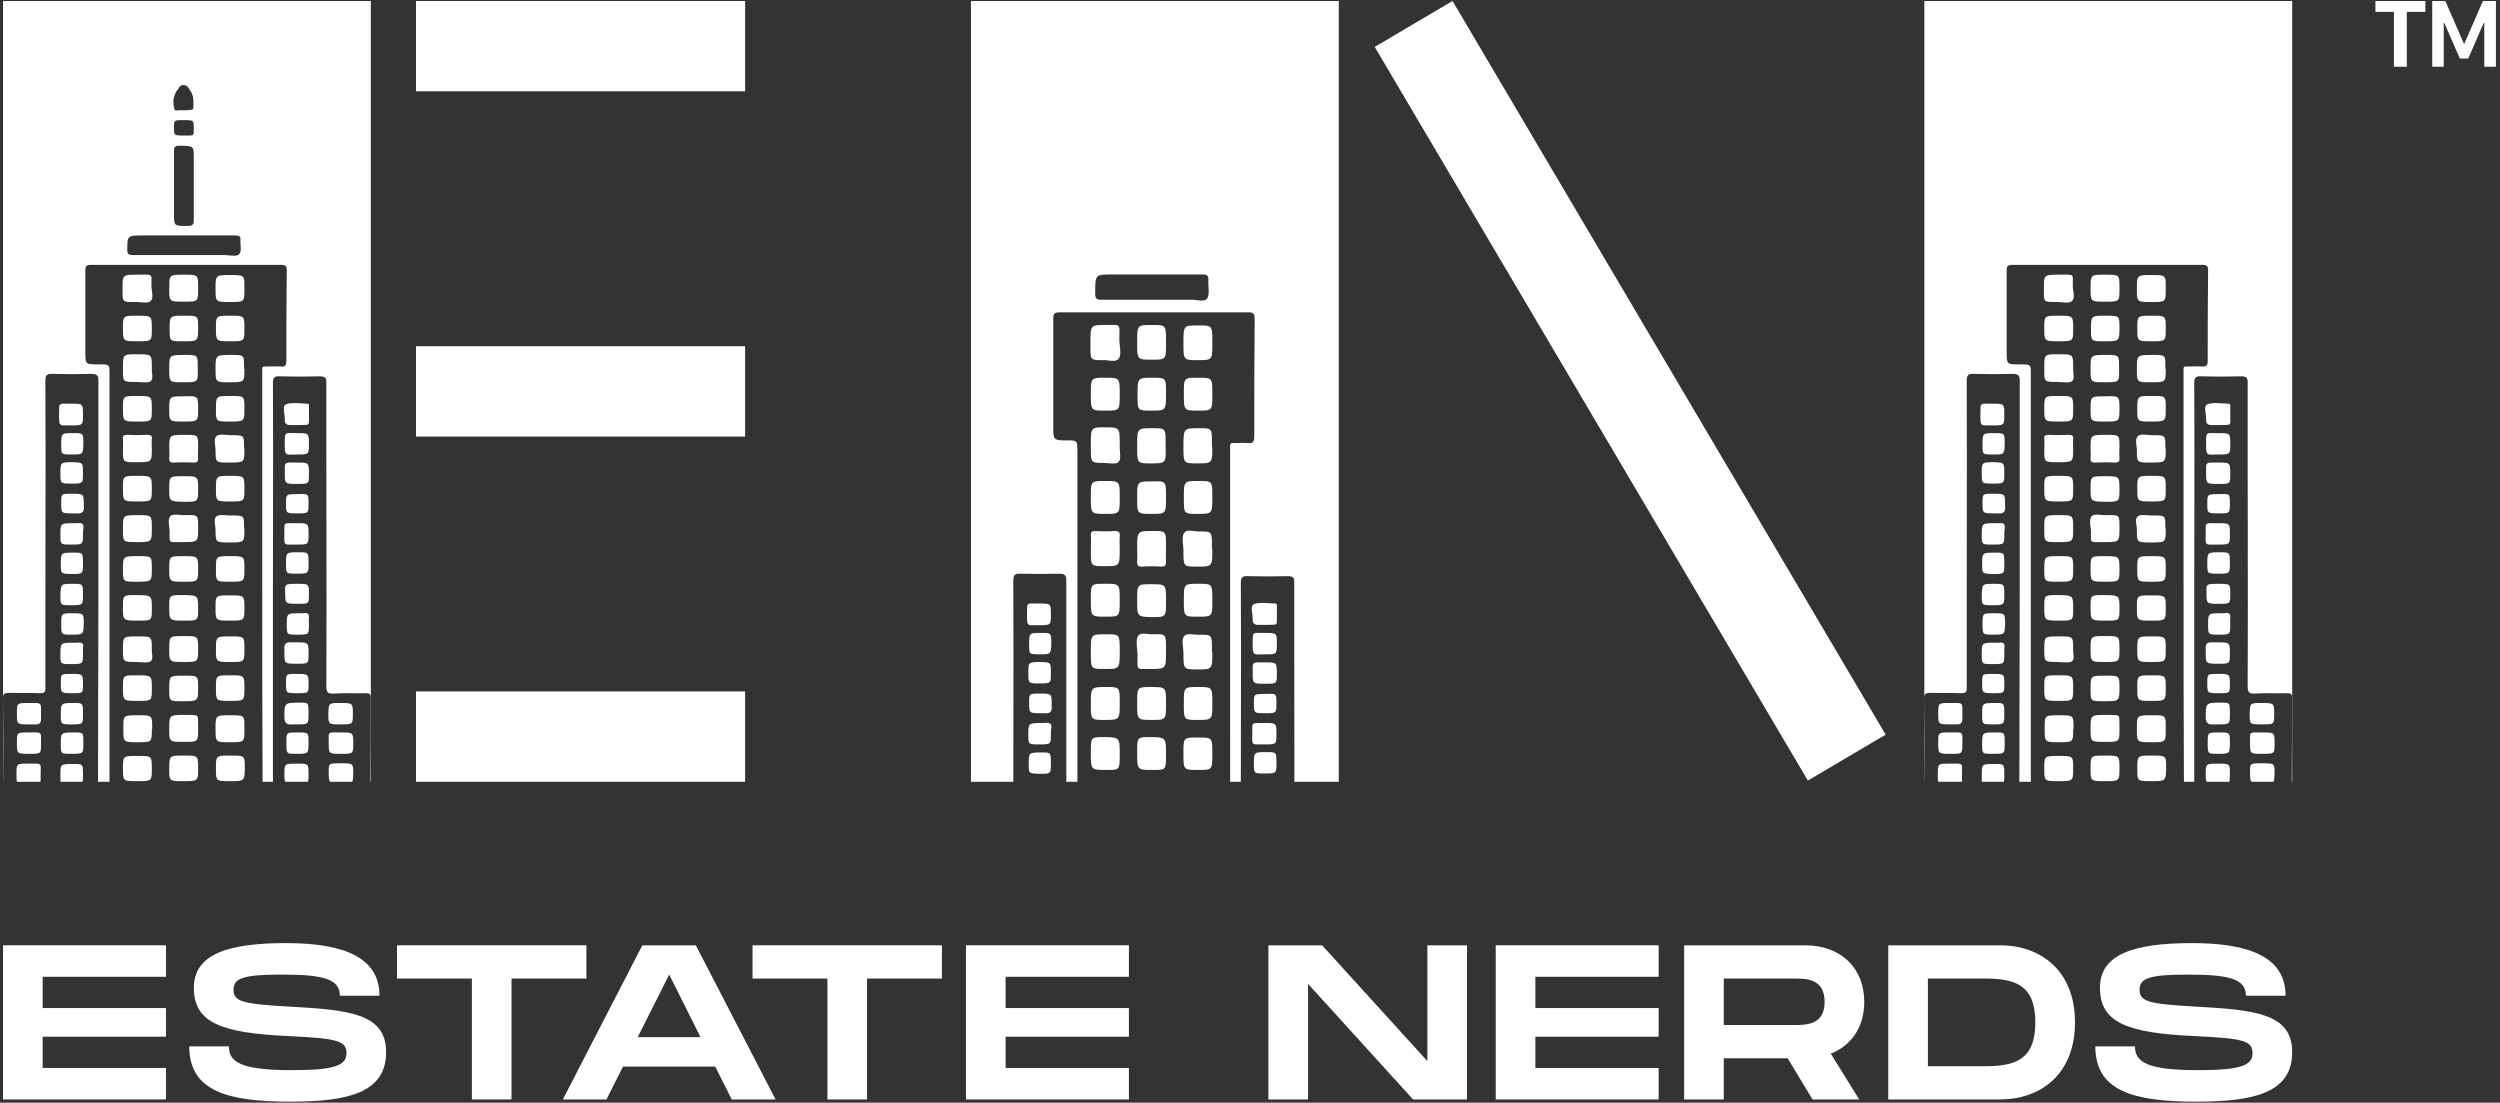 <svg width="594" height="262" viewBox="0 0 594 262" fill="none" xmlns="http://www.w3.org/2000/svg">
<rect x="0" y="0" width="594" height="262" fill="#333333" stroke="none"/>
<path d="M448.032 174.548L345.118 0.233L326.635 11.146L429.549 185.46L448.032 174.548Z" fill="#ffffff"/>
<path d="M177.039 0.233H98.845V21.698H177.039V0.233Z" fill="#ffffff"/>
<path d="M177.039 82.26H98.845V103.724H177.039V82.26Z" fill="#ffffff"/>
<path d="M177.039 164.286H98.845V185.75H177.039V164.286Z" fill="#ffffff"/>
<path d="M39.437 232.085V224.604H0.721V261.227H39.437V253.745H10.138V246.316H39.437V239.514H10.138V232.085H39.437Z" fill="#ffffff"/>
<path d="M44.965 248.618C44.965 259.186 53.911 261.75 68.927 261.75C82.478 261.75 91.738 259.762 91.738 249.978C91.738 240.718 82.791 239.933 68.351 239.148C57.678 238.52 55.481 237.997 55.481 235.172C55.481 232.451 57.678 231.562 66.939 231.562C76.722 231.562 80.751 232.556 80.751 236.585H90.168C90.168 227.533 81.797 224.08 67.985 224.08C54.278 224.08 46.064 226.644 46.064 234.701C46.064 242.915 52.394 245.426 68.351 246.159C80.228 246.734 82.32 247.258 82.32 250.292C82.32 253.17 79.338 254.268 69.45 254.268C57.521 254.268 54.382 252.489 54.382 248.618H44.965Z" fill="#ffffff"/>
<path d="M139.325 224.604H94.331V232.504H112.119V261.227H121.536V232.504H139.325V224.604Z" fill="#ffffff"/>
<path d="M173.862 261.227H184.273L165.334 224.604H152.62L133.733 261.227H144.092L148.016 253.431H169.938L173.862 261.227ZM151.522 246.42L159.003 231.562L166.432 246.42H151.522Z" fill="#ffffff"/>
<path d="M223.801 224.604H178.807V232.504H196.595V261.227H206.013V232.504H223.801V224.604Z" fill="#ffffff"/>
<path d="M268.229 232.085V224.604H229.513V261.227H268.229V253.745H238.931V246.316H268.229V239.514H238.931V232.085H268.229Z" fill="#ffffff"/>
<path d="M339.144 224.604V252.123L314.136 224.604H301.37V261.227H310.787V233.759L335.744 261.227H348.562V224.604H339.144Z" fill="#ffffff"/>
<path d="M394.101 232.085V224.604H355.385V261.227H394.101V253.745H364.803V246.316H394.101V239.514H364.803V232.085H394.101Z" fill="#ffffff"/>
<path d="M442.949 238.049C442.949 229.888 437.247 224.604 428.928 224.604H400.153V261.227H409.57V251.443H424.742L430.654 261.227H441.746L434.997 250.344C439.915 248.409 442.949 244.014 442.949 238.049ZM409.57 232.504H426.312C429.137 232.504 433.532 232.504 433.532 238.049C433.532 243.543 429.137 243.543 426.312 243.543H409.57V232.504Z" fill="#ffffff"/>
<path d="M475.228 224.604H448.65V261.227H475.228C484.697 261.227 493.016 255.367 493.016 242.915C493.016 230.463 484.697 224.604 475.228 224.604ZM471.67 253.327H458.067V232.504H471.67C478.785 232.504 483.599 234.021 483.599 242.915C483.599 251.809 478.785 253.327 471.67 253.327Z" fill="#ffffff"/>
<path d="M497.85 248.618C497.85 259.186 506.796 261.75 521.812 261.75C535.362 261.75 544.623 259.762 544.623 249.978C544.623 240.718 535.676 239.933 521.236 239.148C510.563 238.52 508.366 237.997 508.366 235.172C508.366 232.451 510.563 231.562 519.824 231.562C529.607 231.562 533.636 232.556 533.636 236.585H543.053C543.053 227.533 534.682 224.08 520.87 224.08C507.163 224.08 498.948 226.644 498.948 234.701C498.948 242.915 505.279 245.426 521.236 246.159C533.113 246.734 535.205 247.258 535.205 250.292C535.205 253.17 532.223 254.268 522.335 254.268C510.406 254.268 507.267 252.489 507.267 248.618H497.85Z" fill="#ffffff"/>
<path fill-rule="evenodd" clip-rule="evenodd" d="M0.721 0.233H88.113V185.75H88.005C88.07 179.067 88.07 172.383 88.07 165.7C88.07 164.867 87.788 164.7 86.942 164.7C85.854 164.736 84.783 164.726 83.715 164.715H83.714H83.714H83.713H83.713C82.289 164.702 80.87 164.688 79.419 164.783C77.915 164.867 77.539 164.534 77.539 163.118C77.602 150.735 77.581 138.315 77.56 125.908V125.907V125.906V125.905V125.904C77.549 119.705 77.539 113.508 77.539 107.321V90.832C77.539 89.666 77.163 89.416 75.847 89.416C72.744 89.499 69.641 89.499 66.632 89.416C65.222 89.333 64.846 89.666 64.846 90.998C64.909 101.775 64.888 112.551 64.867 123.302V123.304C64.856 128.671 64.846 134.032 64.846 139.383V185.75H62.39C62.307 169.906 62.307 154.065 62.307 138.3V88.833V87.833C62.213 87.25 62.495 87.001 63.153 87.084C63.526 87.084 63.909 87.075 64.295 87.066H64.295H64.295H64.296H64.296H64.296H64.296C65.079 87.047 65.877 87.028 66.632 87.084C67.854 87.167 68.042 86.751 68.042 85.751C68.042 78.589 68.042 71.344 68.136 64.182C68.136 63.266 67.854 62.933 66.82 62.933H21.688C20.372 62.933 20.278 63.349 20.278 64.265V83.669C20.278 85.068 20.278 85.795 20.642 86.174C21.036 86.584 21.857 86.584 23.569 86.584C26.014 86.584 26.014 86.584 26.014 88.749V185.75H23.287C23.29 178.329 23.312 170.907 23.334 163.476V163.475V163.474V163.474V163.473V163.472V163.472V163.471V163.471V163.471V163.471C23.357 155.372 23.381 147.263 23.381 139.134V90.415C23.381 89.166 23.005 88.833 21.594 88.833C18.585 88.916 15.671 88.916 12.662 88.833C11.157 88.75 10.781 89.083 10.781 90.499C10.844 102.543 10.823 114.551 10.802 126.571V126.571V126.572V126.573V126.573V126.574C10.792 132.588 10.781 138.604 10.781 144.63V163.534C10.781 164.45 10.499 164.7 9.465 164.7C8.243 164.659 7.044 164.659 5.845 164.659H5.844C4.645 164.659 3.447 164.659 2.225 164.617C1.097 164.617 0.721 164.783 0.721 165.866V0.233ZM0.721 165.866C0.805 172.494 0.814 179.122 0.747 185.75H0.721V165.866ZM73.15 185.75H67.85C67.573 185.457 67.573 184.943 67.573 184.021C67.573 182.782 67.573 182.138 67.894 181.803C68.243 181.439 68.971 181.439 70.487 181.439H70.487C71.955 181.439 72.659 181.439 72.996 181.791C73.308 182.115 73.308 182.739 73.308 183.938C73.308 184.861 73.308 185.419 73.15 185.75ZM83.674 185.75H78.443C78.103 185.365 78.103 184.639 78.103 183.271C78.103 181.356 78.103 181.356 81.018 181.356C82.534 181.356 83.262 181.356 83.611 181.719C83.933 182.055 83.933 182.699 83.933 183.938C83.893 184.885 83.87 185.433 83.674 185.75ZM19.714 184.021C19.714 184.833 19.714 185.38 19.617 185.75H14.375C14.353 185.461 14.353 185.073 14.354 184.554L14.354 184.271C14.354 182.938 14.354 182.252 14.697 181.898C15.062 181.523 15.813 181.523 17.363 181.523C18.514 181.523 19.102 181.523 19.401 181.816C19.714 182.122 19.714 182.746 19.714 184.021ZM9.653 185.353C9.653 185.498 9.639 185.631 9.609 185.75H4.028C3.918 185.368 3.918 184.795 3.918 183.938C3.918 182.725 3.918 182.101 4.229 181.78C4.56 181.439 5.241 181.439 6.644 181.439C7.005 181.439 7.323 181.436 7.604 181.433H7.606H7.608H7.609H7.61C8.756 181.421 9.281 181.415 9.513 181.673C9.708 181.89 9.696 182.295 9.673 183.04C9.664 183.338 9.653 183.689 9.653 184.104V185.353ZM47.075 68.263C47.075 65.265 47.075 65.265 43.69 65.265C40.211 65.265 40.211 65.265 40.211 68.513C40.211 70.045 40.211 70.835 40.606 71.243C41.027 71.677 41.896 71.677 43.69 71.677C45.451 71.677 46.296 71.677 46.701 71.255C47.075 70.866 47.075 70.118 47.075 68.679V68.263ZM40.607 90.432C41.005 90.831 41.804 90.831 43.408 90.831C45.33 90.831 46.245 90.831 46.666 90.376C47.049 89.962 47.026 89.172 46.981 87.667V87.084C46.981 84.336 46.981 84.336 43.878 84.336C41.986 84.336 41.07 84.336 40.627 84.793C40.211 85.222 40.211 86.055 40.211 87.667C40.211 89.244 40.211 90.035 40.607 90.432ZM46.691 99.725C47.075 99.325 47.075 98.556 47.075 97.077C47.075 95.638 47.075 94.89 46.701 94.51C46.295 94.098 45.451 94.119 43.69 94.162C41.88 94.162 41.012 94.162 40.595 94.596C40.211 94.996 40.211 95.766 40.211 97.244C40.211 98.629 40.211 99.356 40.574 99.737C40.975 100.159 41.819 100.159 43.596 100.159C45.406 100.159 46.274 100.159 46.691 99.725ZM40.305 78.256C40.305 81.088 40.305 81.088 43.502 81.088C45.345 81.088 46.238 81.088 46.67 80.642C47.075 80.223 47.075 79.412 47.075 77.84C47.075 76.481 47.075 75.775 46.722 75.407C46.339 75.008 45.541 75.008 43.878 75.008H43.878H43.878C42.035 75.008 41.143 75.008 40.711 75.454C40.305 75.873 40.305 76.684 40.305 78.256ZM36.074 104.323C36.168 103.573 35.886 103.323 34.946 103.323C33.347 103.406 31.843 103.406 30.245 103.323C29.492 103.323 29.116 103.49 29.21 104.239C29.273 104.85 29.252 105.461 29.231 106.071C29.221 106.377 29.21 106.682 29.21 106.987C29.21 108.346 29.21 109.053 29.563 109.42C29.946 109.819 30.744 109.819 32.407 109.819C36.074 109.819 36.074 109.819 36.074 106.654C36.074 106.408 36.064 106.152 36.054 105.893V105.893V105.893V105.893V105.893V105.893V105.893C36.033 105.365 36.011 104.825 36.074 104.323ZM32.595 94.079C29.21 94.079 29.21 94.079 29.21 97.077C29.21 98.556 29.21 99.325 29.595 99.725C30.011 100.159 30.88 100.159 32.689 100.159C34.45 100.159 35.295 100.159 35.7 99.737C36.074 99.347 36.074 98.599 36.074 97.161C36.074 94.079 36.074 94.079 32.595 94.079ZM29.574 137.818C29.961 138.217 30.76 138.217 32.407 138.217C36.074 138.217 36.074 138.217 36.074 135.052C36.074 132.138 36.074 132.138 32.877 132.138C30.954 132.138 30.039 132.138 29.605 132.594C29.21 133.008 29.21 133.798 29.21 135.302C29.21 136.715 29.21 137.443 29.574 137.818ZM32.877 147.461C36.074 147.461 36.074 147.461 36.074 144.63C36.074 141.465 36.074 141.465 32.595 141.382H32.407C30.744 141.382 29.946 141.382 29.563 141.78C29.21 142.148 29.21 142.855 29.21 144.213C29.21 147.461 29.21 147.461 32.877 147.461ZM29.574 128.396C29.968 128.807 30.789 128.807 32.501 128.807H32.501H32.501C34.33 128.807 35.222 128.807 35.658 128.36C36.074 127.934 36.074 127.102 36.074 125.475C36.074 122.394 36.074 122.394 32.783 122.394C29.21 122.394 29.21 122.394 29.21 125.475V125.892C29.21 127.29 29.21 128.018 29.574 128.396ZM29.605 118.712C30.026 119.146 30.895 119.146 32.689 119.146C34.45 119.146 35.295 119.146 35.7 118.724C36.074 118.335 36.074 117.587 36.074 116.148C36.074 113.067 36.074 113.067 32.595 113.067H32.407C30.76 113.067 29.961 113.067 29.574 113.466C29.21 113.841 29.21 114.569 29.21 115.982C29.21 117.514 29.21 118.304 29.605 118.712ZM29.584 185.181C29.989 185.603 30.834 185.603 32.595 185.603C36.074 185.603 36.074 185.603 36.074 182.605C36.074 181.166 36.074 180.418 35.7 180.029C35.295 179.607 34.45 179.607 32.689 179.607C30.864 179.607 29.996 179.607 29.584 180.04C29.21 180.432 29.21 181.18 29.21 182.605C29.21 184.043 29.21 184.792 29.584 185.181ZM35.69 175.936C36.074 175.54 36.074 174.77 36.074 173.278H36.168V173.028C36.168 171.549 36.168 170.78 35.784 170.38C35.367 169.946 34.499 169.946 32.689 169.946C29.304 169.946 29.304 169.946 29.304 173.028C29.304 176.359 29.304 176.359 32.689 176.359C34.435 176.359 35.28 176.359 35.69 175.936ZM29.616 166.086C30.048 166.532 30.94 166.532 32.783 166.532H32.783H32.783C34.48 166.532 35.302 166.532 35.7 166.121C36.074 165.735 36.074 164.986 36.074 163.534C36.074 160.453 36.074 160.453 32.501 160.453H32.313C30.715 160.453 29.939 160.453 29.564 160.84C29.21 161.204 29.21 161.911 29.21 163.284C29.21 164.856 29.21 165.668 29.616 166.086ZM33.508 157.343C34.427 157.411 35.324 157.477 35.792 157.121C36.294 156.733 36.21 155.974 36.126 155.215C36.085 154.836 36.043 154.457 36.074 154.123C36.074 152.739 36.074 152.012 35.711 151.63C35.31 151.209 34.466 151.209 32.689 151.209H32.689C30.879 151.209 30.011 151.209 29.595 151.642C29.21 152.042 29.21 152.812 29.21 154.29C29.21 155.757 29.21 156.506 29.585 156.889C29.976 157.288 30.775 157.288 32.407 157.288C32.76 157.288 33.136 157.316 33.508 157.343ZM33.422 90.802C34.372 90.87 35.322 90.938 35.792 90.582C36.287 90.198 36.212 89.454 36.13 88.635C36.087 88.208 36.042 87.761 36.074 87.334C36.074 84.169 36.074 84.169 32.595 84.169H32.595C30.865 84.169 30.019 84.169 29.606 84.592C29.21 84.996 29.21 85.787 29.21 87.334V87.917C29.21 89.289 29.21 89.996 29.564 90.361C29.939 90.748 30.714 90.748 32.313 90.748H32.313C32.662 90.748 33.042 90.775 33.422 90.802ZM29.584 75.43C29.21 75.82 29.21 76.568 29.21 78.006C29.21 79.485 29.21 80.254 29.595 80.654C30.011 81.088 30.88 81.088 32.689 81.088C34.45 81.088 35.295 81.088 35.7 80.666C36.074 80.276 36.074 79.528 36.074 78.09C36.074 75.008 36.074 75.008 32.595 75.008C30.834 75.008 29.989 75.008 29.584 75.43ZM33.438 71.827H33.438C34.38 71.919 35.293 72.008 35.792 71.511C36.372 70.997 36.225 69.989 36.085 69.02C36.043 68.732 36.002 68.447 35.98 68.18C35.98 67.738 35.99 67.362 35.998 67.042C36.021 66.183 36.033 65.729 35.813 65.494C35.567 65.231 35.032 65.239 33.9 65.255C33.578 65.259 33.208 65.265 32.783 65.265C29.116 65.265 29.116 65.265 29.116 68.513V69.262C29.116 70.447 29.116 71.07 29.427 71.398C29.772 71.76 30.499 71.76 32.031 71.76C32.474 71.732 32.96 71.78 33.438 71.827ZM42.779 122.338C41.819 122.25 40.847 122.16 40.399 122.727C39.955 123.317 40.094 124.372 40.219 125.322C40.252 125.579 40.285 125.828 40.305 126.058C40.305 126.441 40.298 126.771 40.292 127.057V127.057C40.274 127.924 40.265 128.371 40.484 128.599C40.719 128.842 41.214 128.834 42.239 128.817C42.547 128.812 42.903 128.807 43.314 128.807H43.314C45.271 128.807 46.209 128.807 46.66 128.338C47.075 127.905 47.075 127.074 47.075 125.475V125.059C47.075 122.394 47.075 122.311 44.066 122.394C43.676 122.421 43.229 122.379 42.779 122.338ZM40.574 113.572C40.211 113.953 40.211 114.68 40.211 116.065C40.211 119.146 40.211 119.146 43.69 119.229C47.075 119.229 47.075 119.229 47.075 116.231C47.075 114.753 47.075 113.984 46.691 113.584C46.274 113.15 45.406 113.15 43.596 113.15C41.819 113.15 40.975 113.15 40.574 113.572ZM40.595 137.783C41.012 138.217 41.88 138.217 43.69 138.217C45.451 138.217 46.296 138.217 46.701 137.795C47.075 137.406 47.075 136.657 47.075 135.219C47.075 132.138 47.075 132.138 43.502 132.138C40.211 132.138 40.211 132.138 40.211 135.136C40.211 136.614 40.211 137.383 40.595 137.783ZM43.878 147.461C47.075 147.461 47.075 147.461 47.075 144.63C47.075 143.098 47.075 142.307 46.68 141.89C46.26 141.445 45.391 141.425 43.596 141.382H43.408C41.745 141.382 40.947 141.382 40.564 141.78C40.211 142.148 40.211 142.855 40.211 144.213C40.211 147.461 40.211 147.461 43.878 147.461ZM46.69 151.548C46.281 151.125 45.436 151.125 43.69 151.125H43.69H43.69C41.88 151.125 41.012 151.125 40.595 151.559C40.211 151.959 40.211 152.728 40.211 154.207C40.211 155.699 40.211 156.469 40.596 156.866C41.005 157.288 41.851 157.288 43.596 157.288C45.406 157.288 46.274 157.288 46.691 156.854C47.075 156.454 47.075 155.685 47.075 154.207C47.075 152.714 47.075 151.945 46.69 151.548ZM43.314 166.615C47.075 166.615 47.075 166.615 47.075 163.367C47.075 162.023 47.075 161.316 46.722 160.946C46.333 160.536 45.512 160.536 43.784 160.536C41.91 160.536 41.019 160.536 40.595 160.981C40.211 161.384 40.211 162.152 40.211 163.617V163.784C40.211 166.615 40.211 166.615 43.314 166.615ZM40.585 185.192C40.984 185.603 41.806 185.603 43.502 185.603C47.075 185.603 47.075 185.603 47.075 182.522C47.075 181.083 47.075 180.335 46.701 179.946C46.296 179.523 45.451 179.523 43.69 179.523C41.88 179.523 41.012 179.523 40.595 179.957C40.211 180.357 40.211 181.126 40.211 182.605C40.211 184.057 40.211 184.806 40.585 185.192ZM47.075 173.278V172.611C47.062 172.192 47.062 171.837 47.061 171.537C47.06 170.767 47.059 170.358 46.855 170.139C46.623 169.891 46.128 169.887 45.072 169.878H45.072H45.07C44.756 169.876 44.393 169.873 43.972 169.863C42.016 169.863 41.077 169.863 40.627 170.332C40.211 170.765 40.211 171.596 40.211 173.194C40.211 174.673 40.211 175.442 40.595 175.842C41.012 176.276 41.88 176.276 43.69 176.276C45.451 176.276 46.296 176.276 46.701 175.854C47.075 175.464 47.075 174.716 47.075 173.278ZM41.434 109.902C42.938 109.819 44.442 109.819 45.947 109.902C46.793 109.902 47.075 109.736 47.075 108.986C47.013 108.323 47.033 107.697 47.054 107.058L47.054 107.058C47.064 106.734 47.075 106.408 47.075 106.071C47.075 104.753 47.075 104.067 46.732 103.71C46.361 103.323 45.586 103.323 43.972 103.323H43.972C42 103.323 41.062 103.323 40.616 103.792C40.211 104.216 40.211 105.026 40.211 106.571C40.211 106.821 40.222 107.071 40.232 107.321C40.253 107.82 40.274 108.32 40.211 108.82C40.117 109.652 40.493 109.986 41.434 109.902ZM51.68 185.181C52.085 185.603 52.93 185.603 54.691 185.603C58.076 185.603 58.076 185.603 58.17 182.522C58.17 181.083 58.17 180.335 57.796 179.946C57.391 179.523 56.546 179.523 54.785 179.523C52.975 179.523 52.107 179.523 51.69 179.957C51.306 180.357 51.306 181.126 51.306 182.605C51.306 184.043 51.306 184.792 51.68 185.181ZM57.692 175.925C58.076 175.525 58.076 174.756 58.076 173.278V172.861C58.076 171.463 58.076 170.735 57.712 170.357C57.318 169.946 56.497 169.946 54.785 169.946C52.942 169.946 52.049 169.946 51.617 170.392C51.212 170.811 51.212 171.622 51.212 173.194C51.212 174.741 51.212 175.532 51.607 175.936C52.021 176.359 52.867 176.359 54.597 176.359C56.407 176.359 57.275 176.359 57.692 175.925ZM51.691 166.121C52.093 166.532 52.915 166.532 54.597 166.532H54.597H54.597C56.407 166.532 57.275 166.532 57.692 166.098C58.076 165.698 58.076 164.929 58.076 163.451C58.076 162.012 58.076 161.264 57.702 160.875C57.297 160.453 56.452 160.453 54.691 160.453C52.93 160.453 52.085 160.453 51.68 160.875C51.306 161.264 51.306 162.012 51.306 163.451C51.306 164.958 51.306 165.727 51.691 166.121ZM57.702 156.866C58.076 156.477 58.076 155.728 58.076 154.29V154.207C58.076 152.754 58.076 152.005 57.702 151.619C57.303 151.209 56.482 151.209 54.785 151.209H54.785H54.785C52.975 151.209 52.107 151.209 51.69 151.642C51.306 152.042 51.306 152.812 51.306 154.29C51.306 155.728 51.306 156.477 51.68 156.866C52.085 157.288 52.93 157.288 54.691 157.288C56.452 157.288 57.297 157.288 57.702 156.866ZM51.596 147.027C52.013 147.461 52.881 147.461 54.691 147.461C56.452 147.461 57.297 147.461 57.702 147.039C58.076 146.65 58.076 145.901 58.076 144.463C58.076 143.025 58.076 142.276 57.702 141.887C57.297 141.465 56.452 141.465 54.691 141.465H54.503C52.791 141.465 51.97 141.465 51.575 141.875C51.212 142.254 51.212 142.981 51.212 144.38C51.212 145.858 51.212 146.627 51.596 147.027ZM51.669 137.807C52.064 138.217 52.885 138.217 54.597 138.217C56.407 138.217 57.275 138.217 57.692 137.783C58.076 137.383 58.076 136.614 58.076 135.136C58.076 132.138 58.076 132.138 54.691 132.138C51.306 132.138 51.306 132.138 51.306 135.136V135.302C51.306 136.701 51.306 137.428 51.669 137.807ZM57.67 128.455C58.076 128.04 58.076 127.229 58.076 125.642H57.982V125.142C57.982 123.864 57.982 123.199 57.65 122.853C57.289 122.477 56.538 122.477 54.973 122.477C54.564 122.505 54.112 122.468 53.665 122.431H53.665H53.664H53.664H53.664H53.664H53.664C52.775 122.357 51.9 122.284 51.4 122.727C50.873 123.194 50.992 124.029 51.111 124.859C51.161 125.214 51.212 125.568 51.212 125.892C51.212 127.33 51.212 128.079 51.586 128.468C51.991 128.89 52.836 128.89 54.597 128.89H54.597H54.597C56.376 128.89 57.245 128.89 57.67 128.455ZM51.68 118.724C52.085 119.146 52.93 119.146 54.691 119.146C56.452 119.146 57.297 119.146 57.702 118.724C58.076 118.335 58.076 117.587 58.076 116.148C58.076 114.641 58.076 113.871 57.691 113.478C57.289 113.067 56.467 113.067 54.785 113.067H54.785H54.785C52.975 113.067 52.107 113.067 51.69 113.501C51.306 113.901 51.306 114.67 51.306 116.148C51.306 117.587 51.306 118.335 51.68 118.724ZM57.671 109.445C58.076 109.023 58.076 108.213 58.076 106.654H57.982V106.071C57.982 104.793 57.982 104.128 57.65 103.782C57.289 103.406 56.538 103.406 54.973 103.406H54.973C54.613 103.406 54.22 103.37 53.828 103.334L53.828 103.334H53.828H53.827H53.827H53.827C52.89 103.248 51.958 103.162 51.494 103.573C50.888 104.11 51.005 105.03 51.121 105.938L51.121 105.938C51.166 106.298 51.212 106.656 51.212 106.987C51.212 108.4 51.212 109.128 51.576 109.503C51.963 109.902 52.761 109.902 54.409 109.902C56.316 109.902 57.232 109.902 57.671 109.445ZM51.67 99.76C52.057 100.159 52.855 100.159 54.503 100.159C58.076 100.159 58.076 100.159 58.076 96.994C58.076 95.596 58.076 94.868 57.712 94.49C57.318 94.079 56.497 94.079 54.785 94.079C52.991 94.079 52.122 94.079 51.701 94.513C51.306 94.921 51.306 95.712 51.306 97.244C51.306 98.656 51.306 99.384 51.67 99.76ZM54.503 90.831C58.076 90.831 58.076 90.831 58.076 87.667H57.982V87.001C57.982 85.722 57.982 85.057 57.65 84.711C57.289 84.336 56.538 84.336 54.973 84.336C53.032 84.336 52.093 84.336 51.638 84.805C51.212 85.245 51.212 86.098 51.212 87.75C51.212 89.257 51.212 90.027 51.597 90.42C51.999 90.831 52.821 90.831 54.503 90.831ZM51.69 80.654C52.107 81.088 52.975 81.088 54.785 81.088C56.467 81.088 57.289 81.088 57.691 80.677C58.076 80.283 58.076 79.513 58.076 78.006C58.076 76.568 58.076 75.82 57.702 75.43C57.297 75.008 56.452 75.008 54.691 75.008C52.93 75.008 52.085 75.008 51.68 75.43C51.306 75.82 51.306 76.568 51.306 78.006C51.306 79.485 51.306 80.254 51.69 80.654ZM57.691 71.338C58.076 70.941 58.076 70.172 58.076 68.679V68.346C58.076 66.908 58.076 66.159 57.702 65.77C57.297 65.348 56.452 65.348 54.691 65.348C52.926 65.348 52.057 65.348 51.628 65.783C51.212 66.205 51.212 67.038 51.212 68.679C51.212 70.157 51.212 70.927 51.596 71.327C52.013 71.76 52.881 71.76 54.691 71.76C56.436 71.76 57.282 71.76 57.691 71.338ZM7.548 167.029C8.703 167.021 9.257 167.017 9.52 167.292C9.763 167.545 9.759 168.036 9.751 168.98V168.98C9.749 169.172 9.747 169.382 9.747 169.614V170.863C9.747 171.696 9.371 172.195 8.337 172.112H6.926C5.41 172.112 4.683 172.112 4.333 171.749C4.012 171.413 4.012 170.769 4.012 169.53C4.012 168.332 4.012 167.708 4.323 167.384C4.661 167.032 5.365 167.032 6.832 167.032C7.093 167.032 7.331 167.03 7.548 167.029ZM9.747 176.692C9.747 179.107 9.747 179.107 7.114 179.107H6.926C5.425 179.107 4.697 179.107 4.344 178.744C4.012 178.401 4.012 177.735 4.012 176.443C4.012 175.284 4.012 174.681 4.313 174.367C4.639 174.027 5.32 174.027 6.738 174.027C7.081 174.027 7.385 174.024 7.654 174.021C8.76 174.009 9.291 174.003 9.542 174.265C9.774 174.507 9.767 174.977 9.754 175.881C9.751 176.12 9.747 176.389 9.747 176.692ZM14.072 96.578C14.072 96.162 14.448 95.912 14.918 95.912H16.799C18.315 95.912 19.043 95.912 19.392 96.275C19.714 96.61 19.714 97.255 19.714 98.493C19.714 99.732 19.714 100.376 19.392 100.712C19.043 101.075 18.315 101.075 16.799 101.075H15.2C14.448 101.158 14.072 100.659 14.072 100.159C14.009 99.379 14.03 98.561 14.052 97.756C14.062 97.358 14.072 96.964 14.072 96.578ZM19.714 155.29C19.714 156.488 19.714 157.112 19.402 157.436C19.064 157.788 18.36 157.788 16.893 157.788C15.572 157.788 14.939 157.788 14.635 157.471C14.354 157.18 14.354 156.618 14.354 155.54C14.354 154.181 14.354 153.474 14.707 153.107C15.09 152.708 15.888 152.708 17.551 152.708H18.303C19.431 152.541 19.996 152.875 19.714 153.957V155.29ZM17.269 164.7C15.802 164.7 15.098 164.7 14.76 164.348C14.448 164.024 14.448 163.401 14.448 162.202C14.448 161.217 14.448 160.698 14.707 160.424C14.996 160.12 15.605 160.12 16.893 160.12C18.36 160.12 19.064 160.12 19.402 160.472C19.714 160.796 19.714 161.42 19.714 162.618C19.714 163.604 19.714 164.123 19.454 164.396C19.166 164.7 18.557 164.7 17.269 164.7ZM19.714 169.697C19.714 170.856 19.714 171.458 19.413 171.772C19.086 172.112 18.405 172.112 16.987 172.112C15.666 172.112 15.033 172.112 14.729 171.795C14.448 171.504 14.448 170.942 14.448 169.864C14.448 168.491 14.448 167.784 14.802 167.419C15.177 167.032 15.952 167.032 17.551 167.032C19.714 167.032 19.714 167.032 19.714 169.697ZM17.269 138.717C18.469 138.717 19.08 138.717 19.391 139.023C19.714 139.339 19.714 139.985 19.714 141.299C19.714 142.484 19.714 143.107 19.402 143.434C19.058 143.797 18.331 143.797 16.799 143.797C15.572 143.797 14.96 143.797 14.656 143.492C14.354 143.189 14.354 142.585 14.354 141.382C14.448 138.717 14.448 138.717 17.269 138.717ZM14.448 134.137C14.448 131.305 14.448 131.305 17.551 131.305C19.714 131.305 19.714 131.305 19.714 133.97C19.714 135.129 19.714 135.732 19.413 136.045C19.086 136.385 18.405 136.385 16.987 136.385H16.987C15.649 136.341 15.017 136.321 14.717 135.994C14.448 135.701 14.448 135.161 14.448 134.137ZM19.714 126.892C19.714 128.09 19.714 128.714 19.402 129.038C19.064 129.39 18.36 129.39 16.893 129.39C15.572 129.39 14.939 129.39 14.635 129.073C14.354 128.781 14.354 128.22 14.354 127.141C14.354 125.783 14.354 125.076 14.707 124.709C15.09 124.31 15.888 124.31 17.551 124.31H17.551H18.303C19.431 124.143 19.996 124.476 19.808 125.559C19.714 125.975 19.714 126.475 19.714 126.892ZM16.987 107.987C14.542 107.987 14.542 107.987 14.542 105.739C14.542 104.321 14.542 103.613 14.896 103.26C15.249 102.907 15.954 102.907 17.363 102.907C18.563 102.907 19.174 102.907 19.485 103.213C19.808 103.529 19.808 104.175 19.808 105.489C19.762 106.701 19.738 107.326 19.415 107.647C19.071 107.987 18.39 107.987 16.987 107.987ZM19.714 112.484C19.714 113.643 19.714 114.246 19.413 114.559C19.086 114.899 18.405 114.899 16.987 114.899C14.354 114.899 14.354 114.899 14.354 112.484C14.354 111.206 14.354 110.541 14.687 110.195C15.047 109.819 15.798 109.819 17.363 109.819C19.714 109.903 19.714 109.903 19.714 112.484ZM16.987 179.107C15.666 179.107 15.033 179.107 14.729 178.791C14.448 178.499 14.448 177.938 14.448 176.859C14.448 175.5 14.448 174.794 14.801 174.426C15.184 174.027 15.982 174.027 17.645 174.027C19.808 174.027 19.808 174.027 19.808 176.609C19.808 177.808 19.808 178.431 19.496 178.756C19.158 179.107 18.454 179.107 16.987 179.107ZM16.987 150.793C15.774 150.793 15.162 150.793 14.854 150.487C14.542 150.177 14.542 149.552 14.542 148.294C14.542 147.012 14.542 146.366 14.865 146.042C15.192 145.713 15.85 145.713 17.175 145.713C18.578 145.713 19.259 145.713 19.59 146.053C19.902 146.374 19.902 146.998 19.902 148.211C19.808 150.793 19.808 150.793 16.987 150.793ZM18.021 121.978H17.269C15.866 121.978 15.185 121.978 14.854 121.638C14.542 121.317 14.542 120.692 14.542 119.48C14.542 118.441 14.542 117.9 14.812 117.619C15.105 117.314 15.715 117.314 16.987 117.314H16.987H16.987C18.503 117.314 19.231 117.314 19.58 117.678C19.902 118.013 19.902 118.657 19.902 119.896V120.313C20.09 121.645 19.431 122.145 18.021 121.978ZM70.393 109.903H68.795C67.949 109.903 67.666 110.236 67.666 110.902V112.318C67.666 114.983 67.666 114.983 70.675 114.983C73.402 114.983 73.402 114.983 73.402 112.568C73.402 111.289 73.402 110.624 73.07 110.278C72.709 109.903 71.958 109.903 70.393 109.903ZM67.939 103.09C67.665 103.343 67.665 103.893 67.666 105.065L67.666 105.322C67.587 108.086 67.847 108.076 69.548 108.011H69.548H69.548H69.548H69.549C69.847 108 70.189 107.987 70.581 107.987C72.049 107.987 72.753 107.987 73.09 107.635C73.402 107.311 73.402 106.687 73.402 105.489C73.402 104.25 73.402 103.606 73.08 103.271C72.731 102.907 72.004 102.907 70.487 102.907H70.487C70.112 102.907 69.787 102.9 69.505 102.894L69.504 102.894C68.64 102.876 68.181 102.866 67.939 103.09ZM73.006 121.649C73.308 121.339 73.308 120.736 73.308 119.563C73.308 117.314 73.308 117.314 70.769 117.398C69.252 117.398 68.551 117.398 68.227 117.747C67.949 118.048 67.949 118.607 67.949 119.646C67.949 120.751 67.949 121.333 68.239 121.639C68.561 121.978 69.241 121.978 70.675 121.978H70.675C72.029 121.978 72.687 121.978 73.006 121.649ZM72.986 124.673C72.637 124.31 71.909 124.31 70.393 124.31C70.052 124.31 69.752 124.306 69.488 124.303C68.473 124.29 67.986 124.284 67.756 124.524C67.544 124.745 67.551 125.177 67.564 126.006V126.007V126.007C67.568 126.241 67.573 126.507 67.573 126.808L67.563 127.098C67.523 128.329 67.504 128.913 67.786 129.184C68.04 129.429 68.538 129.419 69.485 129.402H69.485H69.486H69.486H69.486C69.776 129.396 70.108 129.39 70.487 129.39C71.955 129.39 72.659 129.39 72.996 129.038C73.308 128.714 73.308 128.09 73.308 126.892C73.308 125.653 73.308 125.009 72.986 124.673ZM72.996 135.95C73.308 135.626 73.308 135.002 73.308 133.804C73.308 132.473 73.308 131.828 72.986 131.515C72.683 131.222 72.096 131.222 70.957 131.222C69.407 131.222 68.656 131.222 68.292 131.598C67.949 131.951 67.949 132.638 67.949 133.97C67.949 135.103 67.949 135.686 68.24 135.985C68.548 136.302 69.182 136.302 70.487 136.302H70.487C71.955 136.302 72.659 136.302 72.996 135.95ZM73.09 139.058C72.76 138.717 72.078 138.717 70.675 138.717C67.666 138.717 67.666 138.717 67.76 140.882C67.76 143.464 67.76 143.464 70.769 143.464C72.155 143.464 72.811 143.464 73.122 143.136C73.402 142.841 73.402 142.281 73.402 141.215C73.402 140.003 73.402 139.379 73.09 139.058ZM71.405 95.84C70.173 95.753 68.944 95.667 67.949 96.078C67.281 96.374 67.419 97.341 67.555 98.295L67.555 98.295C67.611 98.684 67.666 99.071 67.666 99.409V99.659C67.573 100.659 68.137 101.075 69.265 100.992H70.487C70.971 100.98 71.376 100.98 71.715 100.98C72.606 100.98 73.04 100.98 73.247 100.763C73.442 100.557 73.433 100.156 73.415 99.375V99.375V99.374V99.374C73.409 99.102 73.402 98.783 73.402 98.41V96.578C73.402 96.536 73.403 96.493 73.405 96.452C73.415 96.166 73.424 95.912 72.932 95.912C72.434 95.912 71.919 95.876 71.405 95.84ZM68.374 178.827C68.671 179.107 69.233 179.107 70.299 179.107C71.849 179.107 72.6 179.107 72.965 178.732C73.308 178.378 73.308 177.692 73.308 176.359C73.308 174.027 73.308 174.027 70.675 174.027C68.043 174.027 68.043 174.027 68.043 176.443C68.043 177.849 68.043 178.513 68.374 178.827ZM69.547 172.112H70.487H70.487C71.939 172.112 72.644 172.112 72.986 171.76C73.308 171.428 73.308 170.783 73.308 169.53C73.308 168.124 73.308 167.484 72.989 167.193C72.722 166.949 72.233 166.949 71.333 166.949C69.392 166.949 68.453 166.949 67.999 167.418C67.573 167.858 67.573 168.711 67.573 170.363C67.573 171.696 68.043 172.279 69.547 172.112ZM68.25 164.372C68.569 164.7 69.227 164.7 70.581 164.7C72.085 164.7 72.76 164.7 73.062 164.365C73.308 164.092 73.308 163.598 73.308 162.701C73.308 161.463 73.308 160.818 72.986 160.483C72.637 160.12 71.909 160.12 70.393 160.12C69.121 160.12 68.511 160.12 68.219 160.425C67.949 160.706 67.949 161.246 67.949 162.285C67.949 163.458 67.949 164.061 68.25 164.372ZM67.905 157.33C68.265 157.705 69.016 157.705 70.581 157.705C72 157.705 72.68 157.705 73.007 157.365C73.308 157.051 73.308 156.448 73.308 155.29C73.308 154.011 73.308 153.346 72.976 153C72.615 152.625 71.864 152.625 70.299 152.625H69.077C67.949 152.541 67.478 153.041 67.573 154.04V155.04C67.573 156.318 67.573 156.984 67.905 157.33ZM73.38 147.788C73.36 147.465 73.34 147.153 73.402 146.878C73.59 145.879 73.026 145.463 71.992 145.713H71.239C68.137 145.713 68.137 145.713 68.137 148.461C68.137 150.793 68.137 150.793 70.675 150.793C72.078 150.793 72.76 150.793 73.09 150.452C73.402 150.131 73.402 149.507 73.402 148.294C73.402 148.125 73.391 147.955 73.38 147.788L73.38 147.788ZM83.839 169.697C83.839 167.032 83.839 167.032 80.83 167.032C79.427 167.032 78.746 167.032 78.402 167.373C78.078 167.694 78.055 168.318 78.009 169.53C78.009 170.769 78.009 171.413 78.331 171.749C78.68 172.112 79.408 172.112 80.924 172.112H80.924C83.839 172.112 83.839 172.112 83.839 169.697ZM83.933 176.692C83.933 174.027 83.933 174.027 80.924 174.027C80.646 174.027 80.395 174.026 80.169 174.024C79.013 174.016 78.487 174.012 78.255 174.271C78.061 174.488 78.071 174.887 78.089 175.62C78.096 175.879 78.103 176.178 78.103 176.526C78.103 177.779 78.103 178.423 78.425 178.755C78.767 179.107 79.472 179.107 80.924 179.107C83.933 179.107 83.933 179.107 83.933 176.692ZM43.689 60.6H31.654C30.62 60.6 30.244 60.433 30.244 59.434C30.244 55.936 30.244 55.936 34.099 55.936H55.724C56.759 55.936 57.229 56.103 57.135 57.102C57.103 57.463 57.135 57.861 57.166 58.259C57.229 59.054 57.291 59.85 56.853 60.35C56.381 60.887 55.377 60.782 54.397 60.68C54.009 60.64 53.626 60.6 53.28 60.6H43.689ZM41.342 35.949V44.111V50.939C41.342 52.244 41.342 52.93 41.684 53.289C42.062 53.688 42.859 53.688 44.538 53.688C45.667 53.688 46.043 53.438 46.043 52.355V37.531C46.043 36.146 46.043 35.438 45.689 35.067C45.319 34.68 44.564 34.661 43.019 34.623L42.752 34.617C41.529 34.617 41.342 34.95 41.342 35.949ZM43.314 26.206C43.099 26.143 42.801 26.176 42.505 26.21C42.026 26.264 41.55 26.317 41.433 25.957C41.151 24.874 41.057 23.625 41.527 22.542C41.621 22.209 41.809 21.793 42.092 21.459C42.242 21.327 42.344 21.151 42.447 20.974C42.667 20.596 42.892 20.21 43.596 20.21C44.396 20.21 44.72 20.753 45.03 21.274C45.084 21.366 45.138 21.456 45.194 21.543C46.001 22.614 45.977 23.809 45.954 24.968C45.95 25.16 45.947 25.351 45.947 25.54C45.947 26.04 45.57 26.123 45.1 26.123C44.536 26.206 43.972 26.206 43.314 26.206ZM41.579 31.911C41.852 32.203 42.437 32.203 43.692 32.203C45.112 32.203 45.657 32.251 45.872 32.008C46.056 31.8 45.999 31.381 46.043 30.537C46.043 29.617 46.043 29.121 45.795 28.853C45.505 28.538 44.874 28.538 43.504 28.538C41.342 28.538 41.342 28.538 41.342 30.287C41.342 31.18 41.342 31.656 41.579 31.911Z" fill="#ffffff"/>
<path fill-rule="evenodd" clip-rule="evenodd" d="M457.229 0.233H544.622V185.75H544.514C544.578 179.067 544.578 172.383 544.578 165.699C544.578 164.867 544.296 164.7 543.45 164.7C542.361 164.736 541.29 164.726 540.221 164.715C538.797 164.702 537.378 164.688 535.928 164.783C534.424 164.867 534.047 164.534 534.047 163.118C534.11 150.734 534.089 138.313 534.068 125.904C534.058 119.705 534.047 113.508 534.047 107.321V90.832C534.047 89.666 533.671 89.416 532.355 89.416C529.252 89.499 526.149 89.499 523.141 89.416C521.73 89.333 521.354 89.666 521.354 90.998C521.417 101.775 521.396 112.552 521.375 123.304C521.365 128.671 521.354 134.032 521.354 139.383V185.75H518.899C518.815 169.907 518.815 154.066 518.815 138.302V138.3V88.832V87.833C518.721 87.25 519.003 87 519.662 87.084C520.034 87.084 520.417 87.075 520.804 87.065H520.804H520.804C521.587 87.047 522.385 87.028 523.14 87.084C524.363 87.167 524.551 86.751 524.551 85.751V85.749C524.551 78.588 524.551 71.343 524.645 64.182C524.645 63.266 524.363 62.933 523.328 62.933H478.197C476.88 62.933 476.786 63.349 476.786 64.265V83.669C476.786 85.068 476.786 85.795 477.15 86.174C477.544 86.584 478.365 86.584 480.077 86.584C481.349 86.584 481.959 86.584 482.252 86.889C482.522 87.17 482.522 87.71 482.522 88.749V185.75H479.795C479.799 178.328 479.82 170.905 479.842 163.473V163.472V163.471C479.865 155.373 479.889 147.264 479.889 139.133V90.415C479.889 89.166 479.513 88.833 478.102 88.833C475.094 88.916 472.179 88.916 469.17 88.833C467.666 88.75 467.29 89.083 467.29 90.499C467.352 102.543 467.331 114.551 467.311 126.571V126.571C467.3 132.586 467.29 138.603 467.29 144.63V163.534C467.29 164.45 467.008 164.7 465.973 164.7C464.751 164.658 463.552 164.658 462.353 164.658C461.155 164.658 459.956 164.658 458.733 164.617C457.627 164.617 457.244 164.777 457.229 165.805V0.233ZM529.659 185.75H524.359C524.081 185.457 524.081 184.943 524.081 184.021C524.081 182.782 524.081 182.138 524.403 181.803C524.752 181.439 525.479 181.439 526.996 181.439C528.463 181.439 529.167 181.439 529.505 181.791C529.816 182.115 529.816 182.739 529.816 183.938C529.816 184.861 529.816 185.419 529.659 185.75ZM540.182 185.75H534.952C534.612 185.365 534.612 184.639 534.612 183.271C534.612 181.356 534.612 181.356 537.526 181.356C539.043 181.356 539.77 181.356 540.119 181.719C540.441 182.055 540.441 182.699 540.441 183.938C540.401 184.885 540.379 185.433 540.182 185.75ZM460.536 185.75H466.118C466.147 185.631 466.161 185.498 466.161 185.353V184.104C466.161 183.689 466.172 183.338 466.181 183.04C466.204 182.294 466.217 181.89 466.021 181.672C465.789 181.415 465.265 181.42 464.119 181.433C463.836 181.436 463.516 181.439 463.153 181.439C461.75 181.439 461.068 181.439 460.738 181.78C460.426 182.101 460.426 182.725 460.426 183.938C460.426 184.795 460.426 185.368 460.536 185.75ZM470.883 185.75H476.125C476.222 185.38 476.222 184.832 476.222 184.021C476.222 182.746 476.222 182.122 475.91 181.816C475.61 181.522 475.023 181.522 473.871 181.522C470.863 181.522 470.863 181.522 470.863 184.271C470.863 184.369 470.862 184.463 470.862 184.553C470.862 185.072 470.861 185.461 470.883 185.75ZM457.229 185.75H457.256C457.322 179.133 457.313 172.516 457.229 165.899V185.75ZM503.583 68.263C503.583 65.265 503.583 65.265 500.198 65.265C498.419 65.265 497.55 65.265 497.125 65.699C496.72 66.114 496.72 66.926 496.72 68.513C496.72 70.045 496.72 70.835 497.115 71.243C497.535 71.677 498.404 71.677 500.198 71.677C503.583 71.677 503.583 71.677 503.583 68.679V68.263ZM497.115 90.432C497.513 90.831 498.313 90.831 499.916 90.831C501.839 90.831 502.753 90.831 503.175 90.375C503.558 89.962 503.534 89.172 503.489 87.667V87.084C503.489 84.335 503.489 84.335 500.387 84.335C498.494 84.335 497.579 84.335 497.135 84.793C496.72 85.222 496.72 86.054 496.72 87.667C496.72 89.244 496.72 90.035 497.115 90.432ZM503.199 99.725C503.583 99.325 503.583 98.555 503.583 97.077C503.583 94.079 503.583 94.079 500.198 94.162C498.389 94.162 497.52 94.162 497.104 94.596C496.72 94.996 496.72 95.765 496.72 97.244C496.72 98.629 496.72 99.355 497.083 99.737C497.484 100.158 498.328 100.158 500.104 100.158C501.914 100.158 502.783 100.158 503.199 99.725ZM497.167 80.689C497.549 81.088 498.347 81.088 500.01 81.088C501.854 81.088 502.746 81.088 503.178 80.642C503.583 80.223 503.583 79.412 503.583 77.84C503.583 76.481 503.583 75.775 503.23 75.407C502.847 75.008 502.05 75.008 500.387 75.008C498.543 75.008 497.651 75.008 497.219 75.454C496.814 75.873 496.814 76.684 496.814 78.256C496.814 79.615 496.814 80.321 497.167 80.689ZM492.583 104.322C492.677 103.573 492.394 103.323 491.454 103.323C489.856 103.406 488.351 103.406 486.753 103.323C486.001 103.323 485.625 103.49 485.719 104.239C485.781 104.85 485.761 105.461 485.74 106.071C485.729 106.377 485.719 106.682 485.719 106.987C485.719 108.346 485.719 109.053 486.072 109.42C486.455 109.819 487.253 109.819 488.916 109.819C490.839 109.819 491.754 109.819 492.188 109.362C492.583 108.948 492.583 108.159 492.583 106.654C492.583 106.407 492.572 106.152 492.562 105.893V105.893V105.893C492.541 105.365 492.519 104.825 492.583 104.322ZM486.093 94.501C485.719 94.89 485.719 95.639 485.719 97.077C485.719 98.555 485.719 99.325 486.103 99.725C486.52 100.158 487.388 100.158 489.198 100.158C490.959 100.158 491.803 100.158 492.209 99.736C492.583 99.347 492.583 98.599 492.583 97.16C492.583 95.682 492.583 94.913 492.198 94.513C491.782 94.079 490.913 94.079 489.104 94.079C487.343 94.079 486.498 94.079 486.093 94.501ZM486.083 137.818C486.47 138.217 487.268 138.217 488.916 138.217C492.583 138.217 492.583 138.217 492.583 135.052C492.583 133.64 492.583 132.912 492.219 132.537C491.832 132.138 491.033 132.138 489.386 132.138C487.462 132.138 486.548 132.138 486.113 132.594C485.719 133.008 485.719 133.798 485.719 135.302C485.719 136.715 485.719 137.443 486.083 137.818ZM489.386 147.461C492.583 147.461 492.583 147.461 492.583 144.629C492.583 143.098 492.583 142.307 492.188 141.89C491.767 141.445 490.899 141.425 489.104 141.382H488.916C487.253 141.382 486.455 141.382 486.072 141.78C485.719 142.148 485.719 142.855 485.719 144.213C485.719 147.461 485.719 147.461 489.386 147.461ZM486.082 128.396C486.476 128.806 487.298 128.806 489.009 128.806H489.01H489.01C490.838 128.806 491.731 128.806 492.166 128.36C492.583 127.934 492.583 127.102 492.583 125.475C492.583 122.394 492.583 122.394 489.292 122.394C485.719 122.394 485.719 122.394 485.719 125.475V125.892C485.719 127.29 485.719 128.018 486.082 128.396ZM486.114 118.712C486.534 119.146 487.403 119.146 489.198 119.146C490.959 119.146 491.803 119.146 492.209 118.724C492.583 118.335 492.583 117.586 492.583 116.148C492.583 114.67 492.583 113.901 492.198 113.501C491.782 113.067 490.913 113.067 489.104 113.067H488.916C487.268 113.067 486.47 113.067 486.083 113.466C485.719 113.841 485.719 114.569 485.719 115.981C485.719 117.514 485.719 118.304 486.114 118.712ZM485.719 182.605C485.719 185.603 485.719 185.603 489.104 185.603C492.583 185.603 492.583 185.603 492.583 182.605C492.583 179.607 492.583 179.607 489.198 179.607C485.719 179.607 485.719 179.607 485.719 182.605ZM492.198 175.936C492.583 175.539 492.583 174.77 492.583 173.277H492.677V173.028C492.677 171.549 492.677 170.78 492.292 170.38C491.876 169.946 491.007 169.946 489.198 169.946C485.813 169.946 485.813 169.946 485.813 173.028C485.813 176.359 485.813 176.359 489.198 176.359C490.943 176.359 491.788 176.359 492.198 175.936ZM486.124 166.086C486.556 166.532 487.448 166.532 489.291 166.532H489.292H489.292C490.988 166.532 491.81 166.532 492.208 166.121C492.583 165.735 492.583 164.986 492.583 163.534C492.583 162.069 492.583 161.301 492.199 160.897C491.775 160.452 490.884 160.452 489.01 160.452H488.822C487.223 160.452 486.448 160.452 486.072 160.84C485.719 161.204 485.719 161.911 485.719 163.284C485.719 164.856 485.719 165.667 486.124 166.086ZM490.017 157.343C490.935 157.411 491.832 157.477 492.3 157.121C492.802 156.733 492.718 155.974 492.635 155.215C492.593 154.836 492.551 154.456 492.583 154.123C492.583 152.738 492.583 152.012 492.22 151.63C491.818 151.209 490.974 151.209 489.198 151.209H489.197C487.388 151.209 486.52 151.209 486.103 151.642C485.719 152.042 485.719 152.811 485.719 154.29C485.719 155.757 485.719 156.506 486.093 156.889C486.484 157.288 487.283 157.288 488.916 157.288C489.268 157.288 489.644 157.316 490.017 157.343ZM489.931 90.802C490.88 90.87 491.83 90.938 492.3 90.581C492.795 90.198 492.72 89.454 492.638 88.635C492.595 88.208 492.55 87.761 492.583 87.334C492.583 85.801 492.583 85.011 492.188 84.603C491.767 84.169 490.898 84.169 489.104 84.169C487.373 84.169 486.527 84.169 486.114 84.592C485.719 84.996 485.719 85.787 485.719 87.334V87.916C485.719 89.289 485.719 89.996 486.072 90.361C486.448 90.748 487.223 90.748 488.821 90.748H488.822C489.171 90.748 489.551 90.775 489.931 90.802ZM486.093 75.43C485.719 75.82 485.719 76.568 485.719 78.006C485.719 79.485 485.719 80.254 486.103 80.654C486.52 81.088 487.388 81.088 489.198 81.088C490.959 81.088 491.803 81.088 492.209 80.665C492.583 80.276 492.583 79.528 492.583 78.09C492.583 76.611 492.583 75.842 492.198 75.442C491.782 75.008 490.913 75.008 489.104 75.008C487.343 75.008 486.498 75.008 486.093 75.43ZM489.946 71.826H489.946C490.889 71.918 491.801 72.008 492.3 71.51C492.88 70.997 492.734 69.989 492.593 69.02C492.551 68.732 492.51 68.447 492.488 68.179C492.488 67.737 492.498 67.362 492.507 67.042C492.53 66.182 492.542 65.729 492.321 65.493C492.075 65.231 491.54 65.238 490.408 65.255C490.087 65.259 489.717 65.265 489.292 65.265C487.384 65.265 486.469 65.265 486.03 65.722C485.625 66.144 485.625 66.954 485.625 68.513V69.262C485.625 70.447 485.625 71.07 485.936 71.397C486.281 71.76 487.007 71.76 488.539 71.76C488.983 71.732 489.468 71.78 489.946 71.826ZM499.288 122.338C498.328 122.249 497.356 122.16 496.908 122.727C496.463 123.317 496.602 124.372 496.727 125.322C496.761 125.579 496.794 125.828 496.814 126.058C496.814 126.441 496.807 126.771 496.801 127.056V127.057C496.783 127.923 496.773 128.371 496.993 128.599C497.227 128.842 497.722 128.834 498.747 128.817C499.055 128.812 499.411 128.806 499.822 128.806H499.823C501.779 128.806 502.718 128.806 503.168 128.337C503.583 127.905 503.583 127.074 503.583 125.475V125.059C503.583 122.394 503.583 122.311 500.575 122.394C500.185 122.421 499.738 122.379 499.288 122.338L499.288 122.338ZM497.083 113.572C496.72 113.953 496.72 114.68 496.72 116.065C496.72 119.146 496.72 119.146 500.198 119.229C503.583 119.229 503.583 119.229 503.583 116.231C503.583 114.753 503.583 113.984 503.199 113.584C502.783 113.15 501.914 113.15 500.104 113.15C498.328 113.15 497.484 113.15 497.083 113.572ZM497.104 137.783C497.52 138.217 498.389 138.217 500.198 138.217C503.583 138.217 503.583 138.217 503.583 135.219C503.583 132.138 503.583 132.138 500.01 132.138C498.314 132.138 497.492 132.138 497.094 132.548C496.72 132.934 496.72 133.683 496.72 135.136C496.72 136.614 496.72 137.383 497.104 137.783ZM500.387 147.461C503.583 147.461 503.583 147.461 503.583 144.629C503.583 143.098 503.583 142.307 503.189 141.89C502.768 141.445 501.899 141.425 500.104 141.382H499.916C498.253 141.382 497.455 141.382 497.073 141.78C496.72 142.148 496.72 142.855 496.72 144.213C496.72 147.461 496.72 147.461 500.387 147.461ZM503.583 154.207C503.583 151.125 503.583 151.125 500.198 151.125C498.389 151.125 497.52 151.125 497.104 151.559C496.72 151.959 496.72 152.728 496.72 154.207C496.72 157.288 496.72 157.288 500.104 157.288C503.583 157.288 503.583 157.288 503.583 154.207ZM503.179 166.147C503.583 165.722 503.583 164.912 503.583 163.367C503.583 162.022 503.583 161.316 503.231 160.946C502.841 160.536 502.02 160.536 500.293 160.536C498.418 160.536 497.527 160.536 497.103 160.981C496.72 161.384 496.72 162.152 496.72 163.617V163.784C496.72 165.156 496.72 165.863 497.073 166.228C497.449 166.615 498.224 166.615 499.822 166.615C501.795 166.615 502.733 166.615 503.179 166.147ZM496.72 182.605C496.72 185.603 496.72 185.603 500.01 185.603C503.583 185.603 503.583 185.603 503.583 182.521C503.583 179.523 503.583 179.523 500.198 179.523C498.389 179.523 497.52 179.523 497.104 179.957C496.72 180.357 496.72 181.126 496.72 182.605ZM503.583 173.277V172.611C503.571 172.191 503.57 171.837 503.569 171.537C503.568 170.767 503.567 170.358 503.363 170.139C503.131 169.89 502.636 169.887 501.58 169.878H501.58H501.578C501.264 169.876 500.901 169.873 500.481 169.863C498.524 169.863 497.585 169.863 497.135 170.332C496.72 170.764 496.72 171.596 496.72 173.194C496.72 174.673 496.72 175.442 497.104 175.842C497.52 176.275 498.389 176.275 500.198 176.275C503.583 176.275 503.583 176.275 503.583 173.277ZM497.942 109.902C499.446 109.819 500.951 109.819 502.455 109.902C503.301 109.902 503.583 109.736 503.583 108.986C503.521 108.323 503.541 107.697 503.562 107.058L503.562 107.058C503.573 106.734 503.583 106.407 503.583 106.071C503.583 104.753 503.583 104.067 503.241 103.71C502.869 103.323 502.095 103.323 500.481 103.323H500.481H500.48C498.508 103.323 497.57 103.323 497.124 103.792C496.72 104.216 496.72 105.026 496.72 106.571C496.72 106.821 496.73 107.071 496.74 107.32C496.761 107.82 496.782 108.32 496.72 108.819C496.626 109.652 497.002 109.985 497.942 109.902ZM507.814 182.605C507.814 185.603 507.814 185.603 511.199 185.603C514.584 185.603 514.584 185.603 514.678 182.521C514.678 181.083 514.678 180.335 514.304 179.945C513.899 179.523 513.054 179.523 511.293 179.523C509.484 179.523 508.615 179.523 508.199 179.957C507.814 180.357 507.814 181.126 507.814 182.605ZM514.2 175.925C514.584 175.525 514.584 174.756 514.584 173.277V172.861C514.584 171.463 514.584 170.735 514.221 170.357C513.827 169.946 513.005 169.946 511.293 169.946C507.72 169.946 507.72 169.946 507.72 173.194C507.72 176.359 507.72 176.359 511.105 176.359C512.915 176.359 513.783 176.359 514.2 175.925ZM508.199 166.121C508.601 166.532 509.424 166.532 511.105 166.532H511.105H511.105C512.915 166.532 513.783 166.532 514.2 166.098C514.584 165.698 514.584 164.929 514.584 163.451C514.584 160.452 514.584 160.452 511.199 160.452C509.438 160.452 508.594 160.452 508.188 160.875C507.814 161.264 507.814 162.012 507.814 163.451C507.814 164.957 507.814 165.727 508.199 166.121ZM511.199 157.288C514.584 157.288 514.584 157.288 514.584 154.29V154.207C514.584 152.754 514.584 152.005 514.21 151.619C513.812 151.209 512.99 151.209 511.294 151.209H511.293H511.293C509.484 151.209 508.615 151.209 508.199 151.642C507.814 152.042 507.814 152.811 507.814 154.29C507.814 155.728 507.814 156.477 508.188 156.866C508.594 157.288 509.438 157.288 511.199 157.288ZM508.105 147.027C508.521 147.461 509.39 147.461 511.199 147.461C514.584 147.461 514.584 147.461 514.584 144.463C514.584 141.465 514.584 141.465 511.199 141.465H511.011C509.299 141.465 508.478 141.465 508.084 141.875C507.72 142.254 507.72 142.981 507.72 144.38C507.72 145.858 507.72 146.627 508.105 147.027ZM508.178 137.807C508.572 138.217 509.393 138.217 511.105 138.217C512.915 138.217 513.783 138.217 514.2 137.783C514.584 137.383 514.584 136.614 514.584 135.136C514.584 132.138 514.584 132.138 511.199 132.138C509.438 132.138 508.594 132.138 508.188 132.56C507.814 132.949 507.814 133.697 507.814 135.136V135.302C507.814 136.701 507.814 137.428 508.178 137.807ZM514.179 128.455C514.584 128.04 514.584 127.229 514.584 125.642H514.49V125.142C514.49 123.864 514.49 123.198 514.158 122.852C513.798 122.477 513.047 122.477 511.481 122.477C511.072 122.505 510.621 122.468 510.173 122.43H510.173H510.173C509.283 122.357 508.409 122.284 507.908 122.727C507.381 123.194 507.501 124.029 507.619 124.859C507.67 125.214 507.72 125.568 507.72 125.892C507.72 128.89 507.72 128.89 511.105 128.89H511.105C512.885 128.89 513.754 128.89 514.179 128.455ZM508.188 118.724C508.594 119.146 509.438 119.146 511.199 119.146C514.584 119.146 514.584 119.146 514.584 116.148C514.584 114.641 514.584 113.871 514.199 113.478C513.797 113.067 512.975 113.067 511.293 113.067C509.484 113.067 508.615 113.067 508.199 113.501C507.814 113.901 507.814 114.67 507.814 116.148C507.814 117.586 507.814 118.335 508.188 118.724ZM514.179 109.445C514.584 109.023 514.584 108.213 514.584 106.654H514.49V106.071C514.49 104.793 514.49 104.128 514.158 103.782C513.798 103.406 513.047 103.406 511.481 103.406C511.121 103.406 510.728 103.37 510.336 103.334C509.398 103.248 508.467 103.162 508.002 103.573C507.397 104.11 507.514 105.03 507.629 105.938C507.675 106.298 507.72 106.656 507.72 106.987C507.72 109.902 507.72 109.902 510.917 109.902H510.917C512.825 109.902 513.74 109.902 514.179 109.445ZM508.178 99.759C508.565 100.158 509.364 100.158 511.011 100.158C514.584 100.158 514.584 100.158 514.584 96.994C514.584 95.595 514.584 94.868 514.221 94.49C513.827 94.079 513.005 94.079 511.293 94.079C509.499 94.079 508.63 94.079 508.209 94.513C507.814 94.921 507.814 95.711 507.814 97.244C507.814 98.656 507.814 99.384 508.178 99.759ZM511.011 90.831C514.584 90.831 514.584 90.831 514.584 87.667H514.49V87C514.49 85.722 514.49 85.057 514.158 84.711C513.798 84.335 513.047 84.335 511.481 84.335C509.54 84.335 508.601 84.335 508.147 84.805C507.72 85.245 507.72 86.098 507.72 87.75C507.72 89.257 507.72 90.027 508.105 90.42C508.507 90.831 509.33 90.831 511.011 90.831ZM508.199 80.654C508.615 81.088 509.484 81.088 511.293 81.088C512.975 81.088 513.797 81.088 514.199 80.677C514.584 80.283 514.584 79.513 514.584 78.006C514.584 75.008 514.584 75.008 511.199 75.008C509.438 75.008 508.594 75.008 508.188 75.43C507.814 75.82 507.814 76.568 507.814 78.006C507.814 79.485 507.814 80.254 508.199 80.654ZM511.199 71.76C514.584 71.76 514.584 71.76 514.584 68.679V68.346C514.584 65.348 514.584 65.348 511.199 65.348C509.435 65.348 508.565 65.348 508.137 65.783C507.72 66.205 507.72 67.037 507.72 68.679C507.72 70.157 507.72 70.927 508.105 71.326C508.521 71.76 509.39 71.76 511.199 71.76ZM464.056 167.029C465.211 167.021 465.765 167.017 466.029 167.292C466.272 167.545 466.267 168.036 466.259 168.98C466.257 169.172 466.255 169.382 466.255 169.614V170.863C466.255 171.696 465.879 172.195 464.845 172.112H463.435H463.434C461.918 172.112 461.191 172.112 460.842 171.748C460.52 171.413 460.52 170.769 460.52 169.53C460.52 168.332 460.52 167.708 460.831 167.384C461.169 167.032 461.873 167.032 463.341 167.032C463.602 167.032 463.84 167.03 464.056 167.029ZM466.255 176.692C466.255 179.107 466.255 179.107 463.623 179.107H463.435C461.934 179.107 461.206 179.107 460.853 178.743C460.52 178.401 460.52 177.735 460.52 176.442C460.52 174.027 460.52 174.027 463.247 174.027C463.589 174.027 463.893 174.024 464.162 174.021C465.269 174.008 465.8 174.003 466.051 174.265C466.282 174.507 466.276 174.977 466.263 175.881C466.259 176.12 466.255 176.389 466.255 176.692ZM470.581 96.578C470.581 96.162 470.957 95.912 471.427 95.912H473.307H473.307C474.824 95.912 475.551 95.912 475.9 96.275C476.222 96.61 476.222 97.255 476.222 98.493C476.222 99.732 476.222 100.376 475.9 100.711C475.551 101.075 474.824 101.075 473.307 101.075H471.709C470.957 101.158 470.581 100.659 470.581 100.159C470.518 99.379 470.539 98.561 470.56 97.756C470.57 97.358 470.581 96.963 470.581 96.578ZM476.222 155.29C476.222 156.488 476.222 157.112 475.91 157.436C475.573 157.788 474.869 157.788 473.401 157.788C470.863 157.788 470.863 157.788 470.863 155.539C470.863 154.181 470.863 153.474 471.216 153.107C471.598 152.708 472.396 152.708 474.059 152.708H474.812C475.94 152.541 476.504 152.874 476.222 153.957V155.29ZM473.777 164.7C472.31 164.7 471.606 164.7 471.268 164.348C470.957 164.024 470.957 163.4 470.957 162.202C470.957 160.12 470.957 160.12 473.401 160.12C474.869 160.12 475.573 160.12 475.91 160.471C476.222 160.796 476.222 161.419 476.222 162.618C476.222 163.603 476.222 164.122 475.963 164.396C475.674 164.7 475.065 164.7 473.777 164.7ZM476.222 169.697C476.222 170.856 476.222 171.458 475.921 171.772C475.594 172.112 474.914 172.112 473.495 172.112H473.495C470.957 172.112 470.957 172.112 470.957 169.863C470.957 168.491 470.957 167.784 471.31 167.419C471.686 167.032 472.461 167.032 474.059 167.032C475.066 167.032 475.604 167.032 475.891 167.3C476.222 167.609 476.222 168.272 476.222 169.697ZM473.777 138.717C474.977 138.717 475.588 138.717 475.899 139.022C476.222 139.339 476.222 139.984 476.222 141.299C476.222 142.484 476.222 143.107 475.911 143.434C475.566 143.797 474.839 143.797 473.307 143.797C470.863 143.797 470.863 143.797 470.863 141.382C470.909 140.075 470.932 139.409 471.277 139.069C471.635 138.717 472.34 138.717 473.777 138.717ZM470.957 134.137C470.957 131.305 470.957 131.305 474.059 131.305C476.222 131.305 476.222 131.305 476.222 133.97C476.222 135.129 476.222 135.732 475.921 136.045C475.594 136.385 474.914 136.385 473.495 136.385H473.495C470.957 136.302 470.957 136.302 470.957 134.137ZM476.222 126.891C476.222 128.09 476.222 128.714 475.91 129.038C475.573 129.39 474.869 129.39 473.401 129.39C470.863 129.39 470.863 129.39 470.863 127.141C470.863 125.783 470.863 125.076 471.216 124.708C471.598 124.31 472.396 124.31 474.059 124.31H474.059H474.812C475.94 124.143 476.504 124.476 476.316 125.559C476.222 125.975 476.222 126.475 476.222 126.891ZM473.495 107.987C471.051 107.987 471.051 107.987 471.051 105.739C471.051 104.321 471.051 103.613 471.405 103.26C471.758 102.907 472.463 102.907 473.871 102.907C475.071 102.907 475.682 102.907 475.993 103.213C476.316 103.529 476.316 104.174 476.316 105.489C476.27 106.701 476.247 107.325 475.923 107.647C475.58 107.987 474.899 107.987 473.495 107.987ZM476.222 112.484C476.222 113.643 476.222 114.246 475.921 114.559C475.594 114.899 474.914 114.899 473.495 114.899H473.495C470.863 114.899 470.863 114.899 470.863 112.484C470.863 109.819 470.863 109.819 473.871 109.819C475.01 109.86 475.597 109.88 475.9 110.184C476.222 110.508 476.222 111.153 476.222 112.484ZM473.495 179.107C470.957 179.107 470.957 179.107 470.957 176.859C470.957 174.027 470.957 174.027 474.153 174.027C476.316 174.027 476.316 174.027 476.316 176.609C476.316 177.808 476.316 178.431 476.004 178.756C475.667 179.107 474.963 179.107 473.495 179.107ZM473.495 150.792C471.051 150.792 471.051 150.792 471.051 148.294C471.051 147.012 471.051 146.366 471.373 146.042C471.7 145.712 472.358 145.712 473.683 145.712C475.086 145.712 475.768 145.712 476.098 146.053C476.41 146.374 476.41 146.998 476.41 148.211C476.364 149.463 476.341 150.108 476.007 150.44C475.652 150.792 474.947 150.792 473.495 150.792ZM474.53 121.978H473.777C472.374 121.978 471.693 121.978 471.363 121.638C471.051 121.316 471.051 120.692 471.051 119.48C471.051 117.314 471.051 117.314 473.495 117.314C475.012 117.314 475.739 117.314 476.088 117.678C476.41 118.013 476.41 118.657 476.41 119.896V120.312C476.598 121.645 475.94 122.145 474.53 121.978ZM526.902 109.902H525.303C524.457 109.902 524.175 110.236 524.175 110.902V112.318C524.175 114.982 524.175 114.982 527.184 114.982C529.91 114.982 529.91 114.982 529.91 112.567C529.91 111.289 529.91 110.624 529.578 110.278C529.218 109.902 528.467 109.902 526.902 109.902ZM524.447 103.09C524.154 103.361 524.175 103.972 524.175 105.322C524.095 108.086 524.355 108.076 526.056 108.011C526.354 108 526.697 107.987 527.09 107.987C528.557 107.987 529.261 107.987 529.599 107.635C529.91 107.311 529.91 106.687 529.91 105.489C529.91 104.25 529.91 103.606 529.588 103.27C529.239 102.907 528.512 102.907 526.996 102.907C525.47 102.907 524.769 102.793 524.447 103.09ZM529.515 121.649C529.816 121.339 529.816 120.736 529.816 119.563C529.816 117.314 529.816 117.314 527.278 117.398C525.761 117.398 525.06 117.398 524.736 117.747C524.457 118.048 524.457 118.607 524.457 119.646C524.457 120.751 524.457 121.333 524.747 121.638C525.069 121.978 525.749 121.978 527.184 121.978C528.538 121.978 529.195 121.978 529.515 121.649ZM529.494 124.673C529.145 124.31 528.418 124.31 526.902 124.31C525.253 124.31 524.554 124.221 524.265 124.524C523.993 124.808 524.081 125.437 524.081 126.808C524.036 128.239 523.991 128.893 524.294 129.184C524.626 129.503 525.374 129.39 526.996 129.39C528.463 129.39 529.167 129.39 529.505 129.038C529.816 128.714 529.816 128.09 529.816 126.891C529.816 125.653 529.816 125.008 529.494 124.673ZM529.505 135.95C529.816 135.626 529.816 135.002 529.816 133.804C529.816 132.472 529.816 131.828 529.494 131.515C529.191 131.222 528.604 131.222 527.466 131.222C525.916 131.222 525.164 131.222 524.8 131.597C524.457 131.951 524.457 132.637 524.457 133.97C524.457 135.103 524.457 135.685 524.748 135.985C525.056 136.302 525.69 136.302 526.996 136.302C528.463 136.302 529.167 136.302 529.505 135.95ZM529.598 139.057C529.268 138.717 528.587 138.717 527.184 138.717C524.175 138.717 524.175 138.717 524.269 140.882C524.269 143.464 524.269 143.464 527.278 143.464C528.663 143.464 529.32 143.464 529.63 143.136C529.91 142.841 529.91 142.281 529.91 141.215C529.91 140.003 529.91 139.379 529.598 139.057ZM527.913 95.84C526.681 95.753 525.452 95.667 524.457 96.078C523.789 96.374 523.928 97.341 524.064 98.295C524.12 98.684 524.175 99.071 524.175 99.409V99.659C524.081 100.659 524.645 101.075 525.773 100.992H526.996C528.752 100.948 529.47 101.062 529.755 100.763C530.019 100.485 529.91 99.853 529.91 98.41V96.578C529.91 96.535 529.912 96.493 529.913 96.452C529.924 96.165 529.933 95.912 529.44 95.912C528.942 95.912 528.427 95.876 527.913 95.84ZM524.551 176.442C524.551 179.107 524.551 179.107 526.808 179.107C528.357 179.107 529.109 179.107 529.473 178.732C529.816 178.378 529.816 177.692 529.816 176.359C529.816 174.027 529.816 174.027 527.184 174.027C524.551 174.027 524.551 174.027 524.551 176.442ZM526.055 172.112H526.996C528.448 172.112 529.152 172.112 529.494 171.76C529.816 171.428 529.816 170.783 529.816 169.53C529.816 168.124 529.816 167.484 529.497 167.192C529.231 166.949 528.741 166.949 527.842 166.949C525.901 166.949 524.961 166.949 524.507 167.418C524.081 167.858 524.081 168.711 524.081 170.363C524.081 171.695 524.551 172.278 526.055 172.112ZM524.758 164.371C525.078 164.7 525.735 164.7 527.09 164.7C529.816 164.7 529.816 164.7 529.816 162.701C529.816 161.463 529.816 160.818 529.494 160.483C529.145 160.12 528.418 160.12 526.902 160.12C525.63 160.12 525.02 160.12 524.727 160.425C524.457 160.706 524.457 161.246 524.457 162.285C524.457 163.458 524.457 164.061 524.758 164.371ZM524.413 157.329C524.773 157.705 525.524 157.705 527.09 157.705C529.816 157.705 529.816 157.705 529.816 155.29C529.816 154.011 529.816 153.346 529.484 153C529.124 152.625 528.373 152.625 526.808 152.625H525.585C524.457 152.541 523.987 153.041 524.081 154.04V155.04C524.081 156.318 524.081 156.983 524.413 157.329ZM529.889 147.788C529.868 147.465 529.848 147.153 529.91 146.878C530.098 145.879 529.534 145.463 528.5 145.712H527.748C524.645 145.712 524.645 145.712 524.645 148.461C524.645 150.792 524.645 150.792 527.184 150.792C528.587 150.792 529.268 150.792 529.598 150.452C529.91 150.131 529.91 149.507 529.91 148.294C529.91 148.124 529.899 147.955 529.889 147.788ZM540.347 169.697C540.347 167.032 540.347 167.032 537.338 167.032C535.935 167.032 535.254 167.032 534.911 167.372C534.587 167.694 534.563 168.318 534.518 169.53C534.518 170.769 534.518 171.413 534.839 171.748C535.188 172.112 535.916 172.112 537.432 172.112C540.347 172.112 540.347 172.112 540.347 169.697ZM540.441 176.692C540.441 174.027 540.441 174.027 537.432 174.027C535.739 174.027 535.042 173.961 534.763 174.271C534.501 174.564 534.612 175.191 534.612 176.526C534.612 177.778 534.612 178.423 534.934 178.755C535.276 179.107 535.98 179.107 537.432 179.107C540.441 179.107 540.441 179.107 540.441 176.692Z" fill="#ffffff"/>
<path fill-rule="evenodd" clip-rule="evenodd" d="M318.091 0.233H230.698V185.75H240.762C240.766 181.847 240.773 177.947 240.779 174.048C240.8 162.028 240.821 150.02 240.759 137.976C240.759 136.56 241.135 136.227 242.639 136.31C245.648 136.393 248.563 136.393 251.571 136.31C252.982 136.31 253.358 136.643 253.358 137.892V185.75H255.988V107.422C255.988 104.637 255.988 104.637 253.543 104.637C251.97 104.637 251.148 104.637 250.72 104.226C250.253 103.779 250.253 102.843 250.253 100.887V75.927C250.253 74.749 250.347 74.213 251.663 74.213H296.795C297.829 74.213 298.111 74.642 298.111 75.82C298.017 85.033 298.017 94.353 298.017 103.565C298.017 104.851 297.829 105.387 296.607 105.279C295.851 105.208 295.053 105.232 294.27 105.256C293.883 105.268 293.5 105.279 293.128 105.279C292.47 105.172 292.187 105.494 292.281 106.244V107.529V171.161V171.163C292.281 176.02 292.281 180.883 292.283 185.75H294.823C294.824 180.769 294.834 175.781 294.844 170.786V170.781V170.779C294.865 160.028 294.886 149.252 294.823 138.475C294.823 137.143 295.199 136.81 296.609 136.893C299.618 136.976 302.721 136.976 305.824 136.893C307.14 136.893 307.516 137.143 307.516 138.309V154.798C307.516 160.985 307.527 167.182 307.537 173.382C307.544 177.504 307.551 181.627 307.555 185.75H318.091V0.233ZM273.665 77.213C277.05 77.213 277.05 77.213 277.05 81.069V81.605C277.05 83.617 277.05 84.579 276.569 85.04C276.128 85.462 275.284 85.462 273.665 85.462C272.016 85.462 271.149 85.462 270.692 85.028C270.186 84.547 270.186 83.533 270.186 81.391C270.186 77.213 270.186 77.213 273.665 77.213ZM273.383 110.1C270.186 110.1 270.186 110.1 270.186 106.029C270.186 103.776 270.186 102.707 270.719 102.201C271.2 101.744 272.114 101.744 273.853 101.744C276.955 101.744 276.955 101.744 276.955 105.279V106.029C277.05 110.1 277.05 110.1 273.383 110.1ZM277.05 118.134C277.05 120.202 277.05 121.191 276.555 121.664C276.103 122.098 275.234 122.098 273.571 122.098C271.936 122.098 271.091 122.098 270.654 121.675C270.186 121.223 270.186 120.287 270.186 118.349C270.186 116.281 270.186 115.292 270.68 114.819C271.133 114.385 272.001 114.385 273.665 114.385C275.285 114.334 276.129 114.307 276.57 114.716C277.05 115.161 277.05 116.123 277.05 118.134ZM273.477 97.567C271.948 97.567 271.15 97.567 270.734 97.168C270.28 96.733 270.28 95.825 270.28 93.924C270.28 91.727 270.28 90.685 270.8 90.191C271.268 89.746 272.159 89.746 273.853 89.746C275.382 89.746 276.179 89.746 276.596 90.145C277.05 90.58 277.05 91.488 277.05 93.389C277.05 95.586 277.05 96.628 276.529 97.122C276.061 97.567 275.17 97.567 273.477 97.567ZM260.219 126.169C261.818 126.276 263.322 126.276 264.92 126.169C265.861 126.169 266.143 126.49 266.049 127.454C265.986 128.101 266.007 128.795 266.028 129.474C266.038 129.807 266.049 130.136 266.049 130.454C266.049 132.56 266.049 133.576 265.541 134.067C265.067 134.524 264.151 134.524 262.382 134.524C260.853 134.524 260.055 134.524 259.639 134.126C259.185 133.691 259.185 132.782 259.185 130.882C259.185 130.489 259.195 130.096 259.206 129.704C259.227 128.918 259.248 128.133 259.185 127.347C259.091 126.383 259.467 126.169 260.219 126.169ZM259.185 118.134C259.185 114.278 259.185 114.278 262.57 114.278C264.234 114.278 265.102 114.278 265.555 114.711C266.049 115.184 266.049 116.174 266.049 118.241C266.049 120.253 266.049 121.216 265.568 121.676C265.127 122.098 264.283 122.098 262.664 122.098C259.185 122.098 259.185 122.098 259.185 118.134ZM262.382 171.053C260.868 171.053 260.071 171.053 259.652 170.656C259.185 170.213 259.185 169.278 259.185 167.304C259.185 165.198 259.185 164.181 259.693 163.691C260.167 163.233 261.082 163.233 262.852 163.233C264.365 163.233 265.162 163.233 265.582 163.631C266.049 164.074 266.049 165.009 266.049 166.983C266.049 169.089 266.049 170.105 265.541 170.596C265.067 171.053 264.151 171.053 262.382 171.053ZM266.049 179.302C266.049 182.944 266.049 182.944 262.852 182.944C259.185 182.944 259.185 182.944 259.185 178.766C259.185 176.866 259.185 175.957 259.639 175.523C260.055 175.124 260.853 175.124 262.382 175.124H262.57C264.218 175.175 265.085 175.202 265.541 175.648C266.049 176.145 266.049 177.159 266.049 179.302ZM262.476 158.948C260.902 158.948 260.081 158.948 259.652 158.538C259.185 158.091 259.185 157.155 259.185 155.199V154.664C259.185 150.7 259.185 150.7 262.758 150.7C266.049 150.7 266.049 150.7 266.049 154.664C266.049 156.936 266.049 158.003 265.516 158.504C265.044 158.948 264.154 158.948 262.476 158.948ZM262.664 146.522C259.185 146.522 259.185 146.522 259.185 142.451C259.185 140.477 259.185 139.543 259.652 139.1C260.071 138.702 260.868 138.702 262.382 138.702H262.57C264.234 138.702 265.102 138.702 265.555 139.136C266.049 139.609 266.049 140.598 266.049 142.666C266.049 144.678 266.049 145.64 265.568 146.1C265.127 146.522 264.283 146.522 262.664 146.522ZM265.767 109.779C265.296 110.238 264.347 110.15 263.397 110.063C263.017 110.028 262.637 109.993 262.288 109.993C260.819 109.993 260.046 109.993 259.638 109.607C259.185 109.177 259.185 108.269 259.185 106.351V105.601C259.185 103.44 259.185 102.427 259.691 101.951C260.138 101.53 260.981 101.53 262.57 101.53C264.218 101.53 265.086 101.53 265.542 101.963C266.049 102.444 266.049 103.459 266.049 105.601C266.016 106.151 266.061 106.726 266.104 107.274C266.187 108.329 266.261 109.285 265.767 109.779ZM259.185 93.603C259.185 91.591 259.185 90.629 259.666 90.168C260.106 89.746 260.951 89.746 262.57 89.746C264.234 89.746 265.102 89.746 265.555 90.18C266.049 90.653 266.049 91.642 266.049 93.71C266.049 95.722 266.049 96.684 265.568 97.145C265.127 97.567 264.283 97.567 262.664 97.567C259.185 97.567 259.185 97.567 259.185 93.603ZM265.767 85.247C265.268 85.887 264.355 85.772 263.413 85.654C262.934 85.594 262.449 85.533 262.006 85.569C259.091 85.569 259.091 85.569 259.091 82.355V81.391C259.091 77.213 259.091 77.213 262.758 77.213C263.183 77.213 263.553 77.206 263.874 77.2H263.874H263.874H263.874C264.917 77.181 265.454 77.171 265.724 77.434C266.01 77.713 265.998 78.297 265.973 79.499C265.965 79.91 265.955 80.394 265.955 80.962C265.976 81.306 266.018 81.673 266.059 82.044C266.2 83.29 266.346 84.587 265.767 85.247ZM270.374 151.128C270.822 150.399 271.794 150.514 272.754 150.628C273.204 150.681 273.651 150.734 274.041 150.7C277.05 150.593 277.05 150.7 277.05 154.128V154.664C277.05 156.899 277.05 157.968 276.515 158.48C276.026 158.948 275.087 158.948 273.289 158.948C272.878 158.948 272.522 158.956 272.214 158.962H272.214H272.213C271.271 158.982 270.776 158.993 270.52 158.751C270.238 158.483 270.247 157.908 270.267 156.698V156.697C270.273 156.331 270.28 155.906 270.28 155.413C270.26 155.117 270.227 154.797 270.193 154.467C270.068 153.244 269.93 151.888 270.374 151.128ZM270.186 142.559C270.186 140.62 270.186 139.684 270.654 139.232C271.091 138.809 271.936 138.809 273.571 138.809C275.234 138.809 276.103 138.809 276.555 139.243C277.05 139.716 277.05 140.705 277.05 142.773C277.05 144.785 277.05 145.747 276.569 146.207C276.128 146.629 275.284 146.629 273.665 146.629C270.186 146.522 270.186 146.522 270.186 142.559ZM273.665 171.053C272.001 171.053 271.133 171.053 270.68 170.62C270.186 170.147 270.186 169.158 270.186 167.09C270.186 165.06 270.186 164.098 270.666 163.643C271.098 163.233 271.918 163.233 273.477 163.233C277.05 163.233 277.05 163.233 277.05 167.197C277.05 169.209 277.05 170.171 276.569 170.632C276.128 171.053 275.284 171.053 273.665 171.053ZM277.05 179.302C277.05 182.944 277.05 182.944 273.853 182.944C270.186 182.944 270.186 182.944 270.186 178.766C270.186 176.866 270.186 175.957 270.64 175.523C271.056 175.124 271.854 175.124 273.383 175.124H273.571C275.218 175.175 276.086 175.202 276.542 175.648C277.05 176.145 277.05 177.159 277.05 179.302ZM275.921 134.631C274.417 134.524 272.912 134.524 271.408 134.631C270.468 134.738 270.092 134.31 270.186 133.239C270.248 132.596 270.228 131.953 270.207 131.311L270.207 131.31C270.196 130.989 270.186 130.668 270.186 130.346C270.186 128.184 270.186 127.141 270.707 126.638C271.193 126.169 272.132 126.169 273.947 126.169C275.431 126.169 276.205 126.169 276.609 126.555C277.05 126.977 277.05 127.859 277.05 129.704C277.05 130.136 277.039 130.556 277.028 130.973L277.028 130.973C277.008 131.794 276.987 132.6 277.05 133.453C277.05 134.417 276.767 134.631 275.921 134.631ZM284.665 182.944C281.187 182.944 281.187 182.944 281.187 178.981C281.187 177.025 281.187 176.089 281.654 175.641C282.082 175.231 282.904 175.231 284.477 175.231H284.665C286.284 175.231 287.129 175.231 287.57 175.653C288.05 176.113 288.05 177.076 288.05 179.088C288.05 181.1 288.05 182.062 287.57 182.522C287.129 182.944 286.284 182.944 284.665 182.944ZM284.571 171.053C282.998 171.053 282.176 171.053 281.748 170.643C281.281 170.196 281.281 169.26 281.281 167.304V167.09C281.281 165.078 281.281 164.116 281.761 163.655C282.202 163.233 283.047 163.233 284.665 163.233C286.284 163.233 287.129 163.233 287.57 163.655C288.05 164.116 288.05 165.078 288.05 167.09C288.05 169.158 288.05 170.147 287.556 170.62C287.103 171.053 286.235 171.053 284.571 171.053ZM288.05 154.878C288.05 157.094 288.05 158.135 287.531 158.623C287.071 159.056 286.205 159.056 284.571 159.056C281.187 159.056 281.187 159.056 281.187 155.199C281.187 154.782 281.136 154.327 281.085 153.871C280.967 152.803 280.848 151.729 281.375 151.128C281.875 150.558 282.75 150.652 283.639 150.747C284.087 150.795 284.538 150.843 284.948 150.807C287.956 150.807 287.956 150.807 287.956 154.235V154.878H288.05ZM284.665 146.522C283.047 146.522 282.202 146.522 281.761 146.1C281.281 145.64 281.281 144.678 281.281 142.666C281.281 140.598 281.281 139.609 281.775 139.136C282.228 138.702 283.096 138.702 284.76 138.702C286.303 138.702 287.123 138.702 287.558 139.111C288.05 139.574 288.05 140.561 288.05 142.666C288.05 144.678 288.05 145.64 287.57 146.1C287.129 146.522 286.284 146.522 284.665 146.522ZM288.05 130.454C288.05 132.633 288.05 133.676 287.53 134.174C287.052 134.631 286.137 134.631 284.383 134.631C281.187 134.631 281.187 134.631 281.187 130.882C281.187 130.456 281.141 129.995 281.095 129.532C280.98 128.365 280.863 127.18 281.469 126.49C281.933 125.961 282.864 126.072 283.802 126.183L283.802 126.183C284.194 126.229 284.587 126.276 284.948 126.276C287.956 126.276 287.956 126.276 287.956 129.704V130.454H288.05ZM284.477 122.098C282.964 122.098 282.167 122.098 281.747 121.7C281.281 121.257 281.281 120.323 281.281 118.349C281.281 116.207 281.281 115.192 281.787 114.711C282.244 114.278 283.111 114.278 284.76 114.278C286.333 114.278 287.155 114.278 287.583 114.688C288.05 115.135 288.05 116.071 288.05 118.027C288.05 122.098 288.05 122.098 284.477 122.098ZM288.05 106.029C288.05 110.1 288.05 110.1 284.477 110.1C281.187 110.1 281.187 110.1 281.187 106.136C281.187 103.827 281.187 102.732 281.733 102.213C282.226 101.744 283.164 101.744 284.948 101.744C287.956 101.744 287.956 101.744 287.956 105.172V106.029H288.05ZM284.76 97.567C283.096 97.567 282.228 97.567 281.775 97.133C281.281 96.66 281.281 95.671 281.281 93.603C281.281 91.591 281.281 90.629 281.761 90.168C282.202 89.746 283.047 89.746 284.665 89.746C286.284 89.746 287.129 89.746 287.57 90.168C288.05 90.629 288.05 91.591 288.05 93.603C288.05 95.707 288.05 96.695 287.558 97.157C287.123 97.567 286.303 97.567 284.76 97.567ZM288.05 81.605C288.05 83.691 288.05 84.679 287.557 85.147C287.113 85.569 286.269 85.569 284.665 85.569C281.187 85.569 281.187 85.569 281.187 81.605C281.187 77.32 281.187 77.32 284.665 77.32C286.284 77.32 287.129 77.32 287.57 77.742C288.05 78.202 288.05 79.165 288.05 81.177V81.605ZM244.896 143.389C244.425 143.389 244.049 143.639 244.049 144.055C244.049 144.441 244.039 144.835 244.029 145.233C244.008 146.038 243.986 146.856 244.049 147.636C244.049 148.136 244.425 148.635 245.178 148.552H246.776C249.691 148.552 249.691 148.552 249.691 145.97C249.691 143.389 249.691 143.389 246.776 143.389H244.896ZM244.779 179.17C244.425 179.534 244.425 180.241 244.425 181.614C244.425 183.779 244.425 183.779 246.964 183.862H246.964C248.383 183.862 249.063 183.862 249.39 183.522C249.691 183.209 249.691 182.606 249.691 181.447C249.691 178.782 249.691 178.782 247.528 178.782C245.93 178.782 245.155 178.782 244.779 179.17ZM249.379 176.515C249.691 176.191 249.691 175.567 249.691 174.369C249.691 173.952 249.691 173.453 249.785 173.036C249.973 171.954 249.409 171.62 248.28 171.787H247.528C245.865 171.787 245.067 171.787 244.685 172.186C244.331 172.553 244.331 173.26 244.331 174.618C244.331 176.867 244.331 176.867 246.87 176.867C248.338 176.867 249.042 176.867 249.379 176.515ZM244.52 153.216C244.52 155.464 244.52 155.464 246.964 155.464C248.367 155.464 249.049 155.464 249.392 155.124C249.716 154.803 249.739 154.179 249.785 152.966C249.785 150.384 249.785 150.384 247.34 150.384C245.932 150.384 245.226 150.384 244.873 150.737C244.52 151.09 244.52 151.798 244.52 153.216ZM249.39 162.036C249.691 161.723 249.691 161.12 249.691 159.961C249.691 158.63 249.691 157.985 249.368 157.662C249.066 157.358 248.479 157.337 247.34 157.296C244.331 157.296 244.331 157.296 244.331 159.961C244.331 162.376 244.331 162.376 246.964 162.376C248.383 162.376 249.063 162.376 249.39 162.036ZM247.246 169.455H247.998C249.409 169.622 250.067 169.122 249.879 167.79V167.373C249.879 166.135 249.879 165.49 249.557 165.155C249.208 164.792 248.48 164.792 246.964 164.792C244.52 164.792 244.52 164.792 244.52 166.957C244.52 168.17 244.52 168.794 244.831 169.115C245.162 169.455 245.843 169.455 247.246 169.455ZM298.772 157.38H300.37C301.936 157.38 302.687 157.38 303.047 157.755C303.379 158.101 303.379 158.766 303.379 160.045C303.379 161.203 303.379 161.806 303.078 162.12C302.752 162.46 302.071 162.46 300.653 162.46C299.087 162.46 298.336 162.46 297.976 162.084C297.644 161.738 297.644 161.073 297.644 159.795V158.379C297.644 157.713 297.926 157.38 298.772 157.38ZM297.644 152.542C297.642 151.371 297.642 150.82 297.916 150.567C298.159 150.343 298.617 150.353 299.482 150.371C299.764 150.377 300.089 150.384 300.464 150.384C301.981 150.384 302.708 150.384 303.057 150.748C303.379 151.083 303.379 151.727 303.379 152.966C303.379 154.165 303.379 154.788 303.068 155.112C302.73 155.464 302.026 155.464 300.558 155.464C300.166 155.464 299.823 155.477 299.525 155.488C297.824 155.553 297.564 155.563 297.644 152.799C297.644 152.71 297.644 152.625 297.644 152.542ZM303.285 167.04C303.285 168.213 303.285 168.816 302.984 169.126C302.664 169.455 302.007 169.455 300.653 169.455C299.218 169.455 298.538 169.455 298.216 169.116C297.926 168.81 297.926 168.228 297.926 167.123C297.926 166.084 297.926 165.525 298.204 165.224C298.529 164.875 299.23 164.875 300.747 164.875C302.067 164.831 302.7 164.811 303.005 165.117C303.285 165.4 303.285 165.961 303.285 167.04ZM300.37 171.787C301.887 171.787 302.614 171.787 302.963 172.15C303.285 172.486 303.285 173.13 303.285 174.369C303.285 175.567 303.285 176.191 302.974 176.515C302.636 176.867 301.932 176.867 300.464 176.867C300.084 176.867 299.752 176.873 299.462 176.879C298.515 176.896 298.017 176.906 297.763 176.661C297.481 176.39 297.5 175.807 297.54 174.575C297.543 174.482 297.547 174.386 297.55 174.285C297.55 173.983 297.545 173.718 297.542 173.483C297.528 172.654 297.521 172.223 297.734 172.001C297.963 171.761 298.45 171.767 299.465 171.78C299.729 171.783 300.03 171.787 300.37 171.787ZM303.285 181.281C303.285 182.479 303.285 183.103 302.974 183.427C302.636 183.779 301.932 183.779 300.464 183.779C299.159 183.779 298.525 183.779 298.217 183.462C297.926 183.163 297.926 182.58 297.926 181.447C297.926 180.115 297.926 179.428 298.269 179.075C298.633 178.699 299.385 178.699 300.935 178.699C302.073 178.699 302.66 178.699 302.963 178.992C303.285 179.305 303.285 179.95 303.285 181.281ZM297.926 143.555C298.921 143.144 300.15 143.23 301.382 143.317C301.896 143.353 302.411 143.389 302.909 143.389C303.402 143.389 303.392 143.643 303.382 143.929C303.381 143.97 303.379 144.013 303.379 144.055V145.887C303.379 146.26 303.387 146.579 303.393 146.852C303.411 147.633 303.42 148.034 303.224 148.24C303.017 148.457 302.583 148.457 301.692 148.457C301.353 148.457 300.948 148.457 300.464 148.469H299.242C298.114 148.552 297.55 148.136 297.644 147.136V146.886C297.644 146.549 297.588 146.162 297.533 145.772L297.533 145.772C297.396 144.819 297.258 143.851 297.926 143.555ZM261.631 71.215H273.667H283.257C283.603 71.215 283.987 71.266 284.374 71.318C285.355 71.45 286.358 71.584 286.83 70.893C287.269 70.25 287.206 69.227 287.143 68.203C287.112 67.691 287.081 67.18 287.112 66.715C287.206 65.43 286.736 65.216 285.702 65.216H264.076C260.221 65.216 260.221 65.216 260.221 69.715C260.221 71 260.597 71.215 261.631 71.215Z" fill="#ffffff"/>
<path d="M571.865 15.863V2.825H576.264V0.233H564.404V2.823H568.793V15.863H571.862H571.865ZM580.629 15.863V5.469H580.778L584.462 13.906H586.456L590.12 5.467H590.267V15.863H593.032V0.236H589.936L585.525 10.38H585.424L581.013 0.236H577.899V15.863H580.634H580.629Z" fill="#ffffff"/>
</svg>
